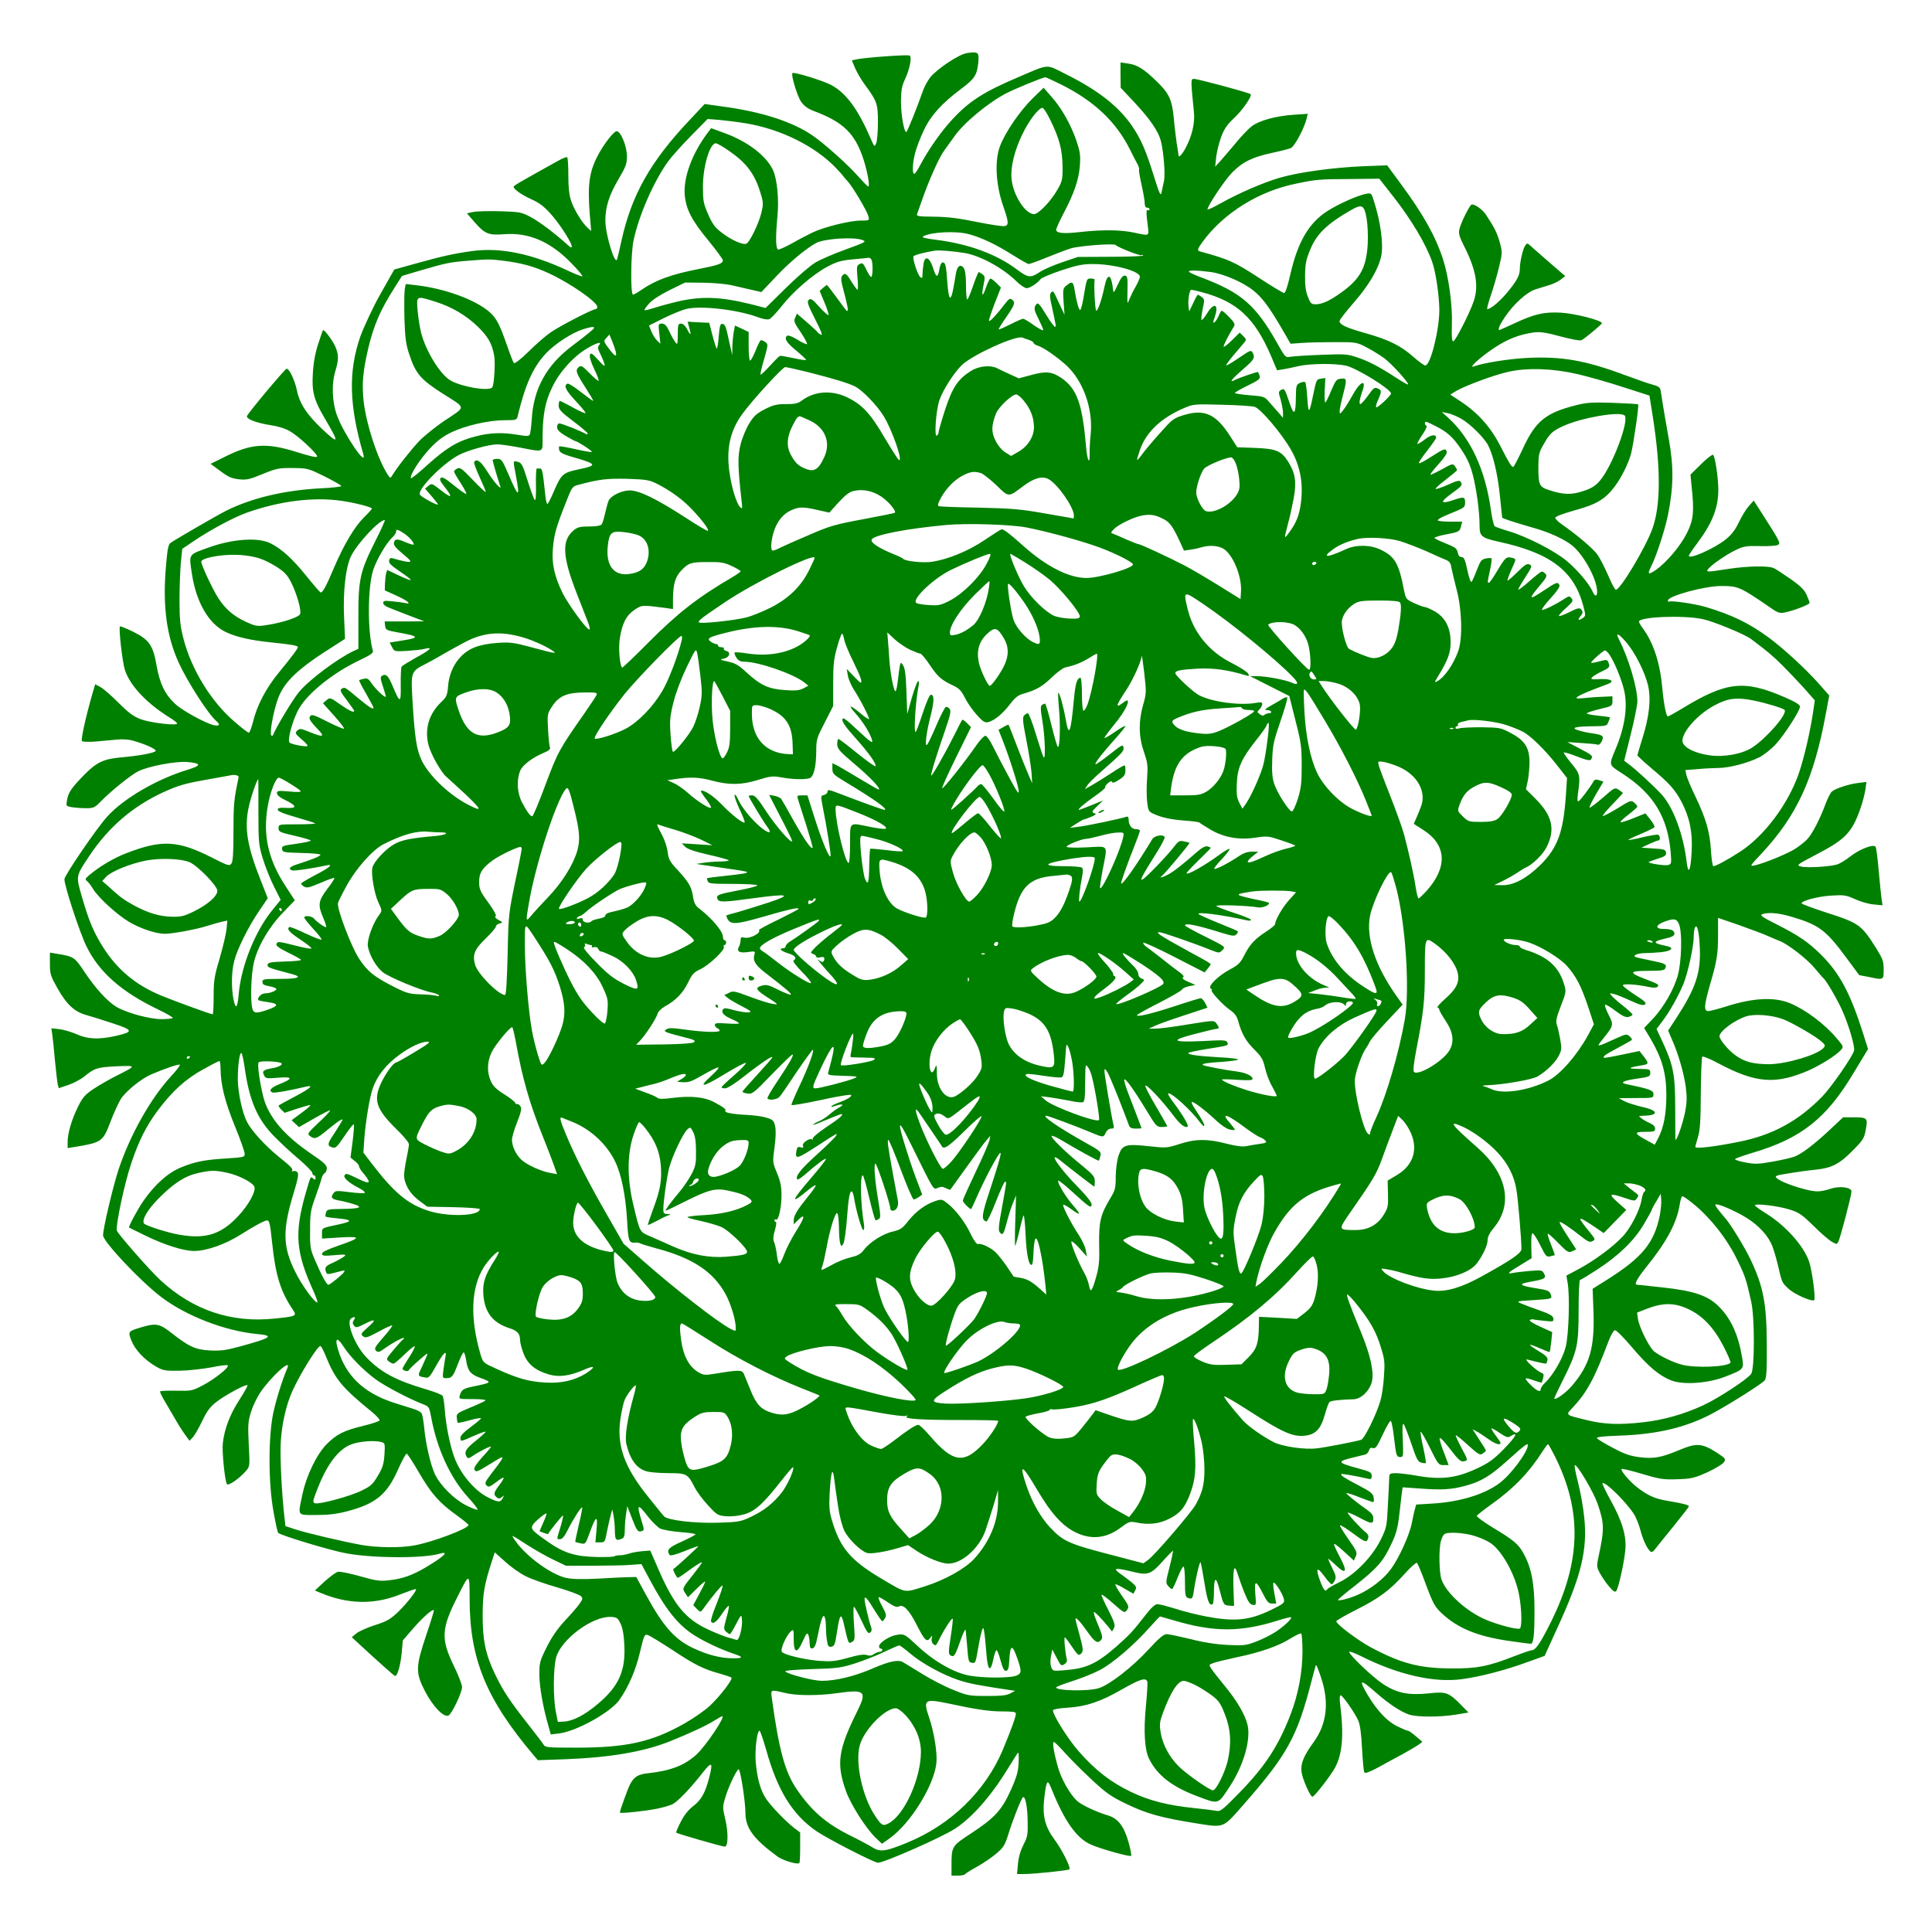 <?xml version="1.0" standalone="no"?>
<!DOCTYPE svg PUBLIC "-//W3C//DTD SVG 20010904//EN"
 "http://www.w3.org/TR/2001/REC-SVG-20010904/DTD/svg10.dtd">
<svg version="1.0" xmlns="http://www.w3.org/2000/svg"
 width="1200pt" height="1200pt" viewBox="0 0 1200 1200"
 preserveAspectRatio="xMidYMid meet">

<g transform="translate(0,1200) scale(0.1,-0.1)"
fill="#008000" stroke="none">
<path d="M6005 11670 c-48 -7 -181 -95 -226 -149 -16 -20 -36 -56 -45 -81 -37
-106 -99 -260 -105 -260 -14 0 -33 108 -33 190 1 70 5 95 26 140 29 63 43 136
28 145 -11 7 -273 -12 -327 -23 l-32 -7 21 -50 c12 -27 38 -72 59 -100 76
-103 82 -119 82 -235 0 -58 -5 -116 -11 -130 -10 -24 -11 -24 -32 25 -80 186
-154 287 -247 337 -51 27 -232 83 -241 74 -10 -11 29 -142 54 -178 19 -27 41
-43 80 -58 184 -69 256 -140 309 -305 26 -84 40 -169 26 -163 -4 2 -32 31 -62
64 -60 69 -210 203 -280 251 -123 85 -309 146 -543 179 l-129 18 -94 -100
c-243 -257 -360 -464 -423 -749 -12 -55 -24 -107 -27 -115 -13 -42 -73 154
-73 240 0 84 23 157 81 256 46 78 53 96 53 144 0 61 -38 155 -64 155 -18 0
-83 -84 -119 -155 -52 -101 -62 -180 -48 -360 l9 -105 -22 20 c-34 30 -85 113
-103 169 -12 34 -17 83 -17 156 0 59 -3 110 -7 113 -3 4 -29 -6 -57 -22 -234
-130 -276 -154 -276 -161 0 -15 49 -50 111 -78 49 -22 78 -44 120 -91 88 -100
173 -254 107 -194 -81 73 -176 145 -230 174 -61 32 -68 33 -193 37 -71 2 -147
0 -168 -5 l-37 -8 46 -53 c65 -75 88 -84 182 -77 156 13 292 -45 426 -185 38
-39 66 -73 63 -76 -2 -3 -43 13 -90 35 -226 106 -419 145 -592 122 -116 -16
-189 -32 -353 -78 l-133 -37 -37 -65 c-20 -36 -45 -79 -54 -96 -35 -60 -101
-201 -120 -255 -75 -216 -70 -428 18 -729 27 -94 -118 119 -162 236 -32 87
-36 198 -10 282 21 71 20 102 -4 154 -20 41 -68 103 -74 96 -2 -2 -16 -42 -31
-89 -18 -56 -29 -117 -32 -181 -7 -114 7 -164 75 -279 91 -155 89 -164 -17
-65 -96 91 -140 158 -157 241 -14 65 -47 134 -64 134 -9 0 -238 -273 -246
-294 -7 -18 58 -43 148 -57 43 -6 91 -21 118 -37 52 -29 170 -139 170 -157 0
-9 -40 0 -123 26 -193 61 -286 55 -456 -31 l-83 -41 61 -45 c49 -37 70 -46
115 -51 48 -5 66 -1 148 33 86 35 100 38 187 37 92 -1 95 -2 197 -52 57 -29
104 -55 104 -60 0 -4 -58 -11 -128 -14 -226 -12 -428 -60 -587 -139 -66 -34
-320 -181 -347 -201 -14 -11 -19 -44 -29 -166 -18 -235 7 -415 81 -577 54
-119 185 -322 234 -363 26 -22 19 -33 -16 -25 -51 11 -199 92 -241 133 -63 59
-94 124 -114 234 -22 129 -46 164 -148 214 -41 20 -77 35 -80 32 -9 -10 15
-223 31 -271 31 -96 135 -206 276 -294 27 -16 48 -33 48 -38 0 -15 -162 4
-224 26 -47 18 -75 38 -140 103 -45 45 -95 89 -113 98 l-32 17 -16 -55 c-42
-146 -74 -290 -66 -298 5 -5 42 -6 83 -3 40 4 100 9 132 12 33 4 78 1 100 -6
77 -21 147 -53 143 -64 -4 -12 -103 -31 -222 -41 -105 -10 -149 -32 -227 -113
-77 -79 -94 -105 -102 -153 -6 -36 -6 -36 31 -43 21 -3 61 -6 88 -6 46 0 54 4
90 41 63 65 186 164 233 188 63 32 234 64 306 58 87 -8 89 -21 5 -47 -193 -58
-401 -179 -503 -292 -65 -71 -266 -366 -266 -389 0 -42 96 -335 138 -419 78
-159 217 -281 444 -390 54 -26 95 -50 91 -53 -3 -4 -35 -7 -71 -7 -72 0 -213
38 -277 75 -55 32 -131 114 -200 218 -62 93 -67 96 -172 113 l-43 7 0 -69 c0
-64 4 -76 45 -149 59 -105 107 -149 182 -170 32 -9 107 -32 166 -52 125 -41
128 -52 17 -77 -105 -24 -177 -21 -246 11 -32 14 -80 28 -107 31 l-48 5 5 -34
c3 -19 11 -92 17 -164 7 -71 15 -140 18 -152 l6 -22 59 20 c33 11 78 35 100
53 64 52 80 57 199 63 127 5 127 5 2 -58 -44 -22 -108 -59 -143 -82 -54 -36
-68 -52 -98 -112 -39 -80 -64 -163 -64 -218 l0 -38 38 6 c173 28 181 34 226
152 20 54 50 119 66 146 31 49 127 127 190 154 84 36 171 65 177 60 3 -4 -20
-35 -52 -69 -129 -139 -257 -367 -329 -583 -36 -111 -96 -366 -96 -408 1 -39
229 -282 360 -382 154 -118 397 -212 597 -231 108 -10 91 -23 -102 -76 -91
-25 -124 -29 -191 -26 -91 5 -130 23 -242 111 -70 55 -94 60 -184 33 -83 -25
-84 -26 -62 -82 22 -57 80 -119 150 -160 46 -27 55 -29 149 -28 55 1 144 11
198 21 54 11 100 17 102 12 9 -13 -82 -85 -154 -123 -67 -35 -73 -36 -165 -34
-53 1 -98 -1 -101 -4 -3 -3 8 -27 24 -54 16 -27 45 -77 65 -111 19 -34 48 -80
64 -102 l29 -40 21 22 c11 12 37 57 58 101 29 61 49 88 88 118 53 42 185 113
193 104 3 -3 -20 -44 -51 -92 -58 -90 -92 -178 -102 -268 -6 -51 12 -229 25
-254 8 -14 78 34 120 83 23 27 23 30 16 164 -6 121 -4 143 14 201 11 36 37 90
57 120 68 100 196 216 169 153 -31 -72 -68 -190 -87 -276 -32 -149 -32 -440 1
-617 12 -69 25 -128 29 -131 18 -17 337 -113 427 -128 168 -30 473 -31 573 -2
66 19 34 -14 -78 -81 -87 -52 -150 -75 -238 -84 -53 -6 -79 -2 -177 26 -64 18
-124 30 -137 27 -13 -4 -50 -31 -83 -61 l-59 -55 36 -15 c166 -70 329 -74 487
-12 51 20 97 36 103 36 15 0 -52 -87 -111 -144 -47 -44 -69 -57 -142 -80 -47
-15 -98 -38 -115 -51 l-29 -24 30 -28 c134 -124 234 -213 239 -213 15 0 34 69
41 143 l7 78 64 74 c60 69 120 122 129 114 2 -2 -19 -71 -47 -153 -67 -201
-68 -235 -8 -351 48 -93 115 -163 145 -151 20 7 85 143 85 177 0 15 -23 75
-52 134 -80 165 -77 229 22 424 78 155 76 155 77 -10 0 -373 102 -622 399
-973 l25 -29 172 6 c282 11 488 47 650 112 122 49 227 98 274 128 24 15 45 27
49 27 22 0 -101 -183 -159 -237 -74 -68 -161 -102 -302 -117 -63 -7 -87 -22
-112 -70 -14 -27 -63 -163 -63 -174 0 -8 161 9 233 24 37 8 80 20 95 28 34 18
111 99 183 191 61 78 69 72 44 -26 -24 -94 -50 -140 -99 -177 -29 -22 -56 -55
-77 -97 -19 -35 -31 -66 -29 -68 8 -7 286 -87 302 -87 21 0 23 88 2 174 -16
68 -16 75 1 131 19 66 71 175 83 175 11 0 42 -201 42 -269 0 -95 49 -162 200
-273 34 -24 123 -51 135 -40 3 3 5 47 5 97 l0 93 -36 27 c-51 39 -141 132
-174 180 -36 52 -57 127 -66 231 -6 77 8 194 24 194 4 0 22 -54 41 -119 70
-252 163 -402 311 -504 66 -46 360 -197 383 -197 38 0 395 157 478 211 104 67
222 200 323 364 31 50 60 97 66 105 7 11 9 -5 7 -55 -2 -57 -11 -89 -47 -170
-56 -126 -101 -176 -246 -271 -124 -81 -124 -81 -124 -206 l0 -58 39 0 c22 0
42 4 45 9 4 5 39 27 79 49 39 22 93 59 119 82 42 36 51 52 73 123 25 81 76
211 88 223 14 15 29 -57 30 -146 2 -86 -1 -100 -26 -148 -18 -35 -30 -75 -34
-118 l-6 -64 43 0 c64 0 274 22 282 29 11 10 -45 122 -95 189 -55 75 -72 142
-62 241 8 78 15 111 24 111 3 0 15 -21 25 -48 80 -198 155 -302 244 -340 61
-27 241 -77 248 -69 3 3 -4 40 -16 83 -27 99 -65 149 -128 168 -72 21 -164 65
-191 89 -45 42 -97 133 -119 208 -27 95 -37 159 -26 159 5 0 36 -31 69 -68 33
-37 107 -111 165 -165 90 -84 121 -106 215 -151 123 -60 218 -87 434 -121 177
-28 164 -33 294 115 271 308 334 422 422 764 14 55 27 102 29 104 3 2 17 -34
32 -80 51 -152 35 -286 -46 -398 -63 -86 -83 -136 -76 -186 6 -44 54 -154 68
-154 12 0 114 132 141 182 46 87 55 207 30 401 -3 27 -2 47 4 47 12 0 87 -107
109 -156 12 -27 19 -80 24 -175 4 -74 10 -141 14 -147 5 -9 30 0 84 29 42 23
111 61 153 83 41 23 86 49 100 59 l24 18 -40 34 c-22 19 -44 35 -50 35 -5 0
-35 12 -67 28 -62 30 -124 96 -183 194 -58 99 -48 102 50 16 82 -72 155 -120
208 -138 50 -16 191 -16 290 0 l78 13 -43 44 c-79 81 -95 87 -204 75 -127 -13
-199 2 -285 59 -66 44 -209 180 -209 199 0 5 35 -7 78 -29 226 -113 449 -164
620 -141 110 14 277 57 411 107 l105 38 82 180 c146 318 185 479 164 680 -6
63 -24 161 -39 219 -15 58 -24 106 -19 106 17 0 116 -168 141 -240 42 -123 43
-157 6 -328 -13 -60 -12 -65 9 -105 13 -23 38 -60 57 -82 29 -33 37 -37 45
-25 14 22 48 174 55 251 9 87 -19 181 -92 312 -30 54 -52 101 -50 104 15 14
141 -109 194 -189 14 -20 33 -68 43 -106 17 -66 51 -132 69 -132 5 0 15 9 22
19 8 10 58 73 112 139 53 66 97 122 97 125 0 9 -34 18 -122 33 -90 14 -133 34
-206 91 -45 37 -98 100 -90 109 3 3 61 -11 128 -31 111 -33 132 -36 219 -33
87 3 105 7 185 43 49 23 95 50 103 62 14 21 12 24 -45 61 -90 58 -125 60 -230
16 -115 -48 -160 -56 -248 -45 -57 7 -93 19 -164 57 -50 26 -95 53 -100 60 -8
8 29 13 142 17 234 8 415 52 575 138 103 55 307 184 324 205 11 14 14 61 13
223 -1 254 -21 358 -100 526 -33 70 -123 219 -156 256 -45 52 -68 83 -63 87 8
8 82 -21 162 -64 84 -46 149 -107 183 -175 10 -19 28 -76 40 -125 29 -124 27
-119 67 -157 34 -34 144 -83 161 -73 11 7 -13 190 -32 242 -34 98 -149 225
-270 299 -36 22 -65 44 -66 48 0 14 141 -3 213 -25 61 -19 77 -30 151 -102 45
-45 96 -89 114 -99 30 -17 31 -17 40 0 13 23 82 289 82 312 0 27 -74 36 -131
17 -24 -9 -60 -16 -79 -16 -72 0 -260 66 -260 91 0 5 15 10 33 13 106 18 159
25 217 31 97 10 147 36 227 118 66 66 72 77 82 131 13 72 10 76 -78 76 l-63 0
-81 -76 c-95 -89 -170 -147 -218 -167 -19 -8 -81 -22 -137 -32 -90 -16 -111
-17 -173 -5 -38 7 -66 17 -62 21 5 5 54 22 110 39 301 89 458 213 627 497 l89
147 -32 101 c-79 248 -146 372 -260 485 -78 78 -140 120 -281 191 -83 42 -100
54 -85 60 38 14 102 9 185 -16 168 -50 211 -82 336 -251 l82 -111 58 -11 c95
-20 94 -20 94 46 0 51 -5 65 -47 133 -92 145 -105 155 -307 220 -86 28 -156
54 -156 58 0 16 101 43 182 48 81 5 93 4 150 -22 35 -16 87 -31 117 -33 l54
-5 -6 39 c-3 22 -11 100 -18 176 -6 75 -15 142 -19 148 -12 20 -101 -15 -159
-61 -28 -22 -64 -44 -82 -49 -48 -14 -191 -22 -224 -12 -28 8 -24 11 94 73
187 97 226 139 280 297 12 35 24 84 28 110 l6 45 -49 -6 c-60 -7 -143 -34
-166 -54 -9 -8 -26 -42 -39 -76 -32 -89 -83 -188 -113 -219 -14 -15 -45 -40
-69 -56 -44 -31 -195 -93 -257 -107 -34 -7 -33 -6 44 76 217 234 322 461 396
862 l22 117 -67 76 c-85 95 -223 221 -312 286 -120 88 -228 140 -389 188 -69
20 -212 41 -226 33 -5 -2 -8 1 -8 7 0 28 228 90 329 90 109 0 117 -4 314 -139
38 -27 53 -31 80 -26 57 11 157 50 157 60 0 5 -9 28 -19 51 -14 31 -39 55 -97
96 -44 30 -90 61 -104 68 -32 17 -160 15 -287 -4 -134 -21 -139 -21 -122 1 23
27 111 88 169 116 50 24 65 27 150 25 53 -2 103 2 113 7 18 12 17 15 -113 218
l-37 58 -31 -35 c-17 -19 -45 -65 -62 -101 -23 -48 -45 -77 -83 -107 -72 -57
-227 -125 -227 -100 0 5 23 39 50 75 94 125 132 219 133 331 0 79 -20 213 -33
221 -5 3 -39 -23 -75 -59 l-65 -64 7 -73 c17 -157 12 -208 -29 -290 -41 -82
-127 -183 -194 -230 -46 -31 -53 -27 -30 19 34 66 86 226 106 322 35 175 37
299 5 475 -15 83 -31 179 -37 215 -5 36 -12 75 -14 87 -3 17 -15 25 -47 33
-23 6 -101 33 -174 60 -243 91 -391 117 -602 107 -112 -5 -279 -31 -336 -53
-39 -14 38 56 123 113 85 57 158 85 248 98 41 5 75 0 168 -25 67 -18 122 -28
130 -23 26 15 125 98 126 105 1 18 -169 61 -256 66 -106 5 -163 -8 -293 -69
-46 -21 -85 -39 -87 -39 -13 0 1 33 33 80 55 82 138 157 192 173 25 8 65 20
87 27 23 7 54 22 69 34 l27 21 -104 90 c-57 49 -109 96 -117 103 -13 12 -17
12 -27 -3 -15 -20 -34 -103 -34 -146 0 -40 -19 -75 -81 -149 -45 -54 -100
-100 -121 -100 -4 0 6 38 22 85 16 47 39 126 51 176 21 88 21 92 5 152 -17 61
-34 94 -84 170 -23 35 -67 67 -90 67 -12 0 -70 -117 -78 -157 -5 -24 2 -47 30
-102 74 -146 92 -247 60 -341 -24 -73 -115 -250 -127 -250 -9 0 -11 29 -9 102
5 121 -20 299 -55 408 -47 144 -124 281 -263 469 l-84 114 -155 -6 c-183 -8
-396 -37 -515 -72 -99 -29 -254 -96 -366 -159 -44 -25 -80 -41 -80 -37 0 22
108 183 153 229 65 66 126 96 247 122 52 11 105 25 118 30 23 10 84 124 98
184 l7 29 -89 -6 c-112 -8 -213 -36 -260 -72 -19 -15 -66 -63 -102 -108 -37
-44 -80 -94 -95 -111 l-29 -31 6 57 c3 32 17 87 30 124 20 54 36 78 84 123 50
47 112 136 100 146 -12 10 -328 95 -353 95 -19 0 -19 -9 1 -206 7 -70 -12
-149 -53 -226 -24 -43 -43 -61 -43 -40 0 4 -5 36 -11 72 -5 36 -14 106 -18
156 -11 114 -29 154 -106 228 -79 77 -120 103 -177 111 l-48 7 0 -78 1 -79 89
-95 c95 -102 146 -177 161 -237 17 -69 28 -207 19 -248 -5 -22 -12 -53 -15
-70 -6 -26 -13 -10 -49 105 -49 157 -79 226 -134 307 -84 123 -212 223 -415
324 -122 61 -97 63 -284 -17 -222 -94 -311 -151 -418 -266 -69 -74 -150 -190
-200 -285 -15 -29 -31 -53 -36 -53 -14 0 -11 69 6 132 8 31 32 94 54 140 43
91 111 166 230 255 83 62 99 85 107 159 7 70 2 75 -71 64z m588 -196 c205
-103 340 -231 426 -404 18 -36 39 -77 47 -91 7 -14 11 -28 9 -31 -3 -2 4 -45
15 -94 11 -49 20 -101 20 -116 0 -18 5 -28 15 -28 8 0 15 -5 15 -11 0 -5 -4
-7 -10 -4 -11 7 -12 -14 -1 -97 8 -66 13 -64 -84 -43 -84 18 -199 19 -334 4
-104 -12 -151 -8 -151 14 0 7 20 52 45 100 67 127 95 209 102 296 5 65 2 87
-21 156 -34 100 -92 204 -156 275 l-48 55 -67 -65 c-81 -79 -172 -213 -204
-298 -34 -90 -26 -237 18 -366 36 -104 38 -123 13 -130 -10 -4 -88 8 -173 25
-115 24 -183 32 -267 33 -96 1 -111 3 -106 16 3 8 17 47 30 85 43 124 107 267
138 309 17 23 44 61 61 85 57 84 213 214 326 272 59 30 224 98 242 99 4 0 49
-21 100 -46z m-71 -216 c60 -122 77 -190 78 -302 0 -70 -3 -84 -32 -134 -40
-71 -118 -152 -145 -152 -55 0 -131 119 -140 219 -7 75 18 176 68 279 40 83
100 162 124 162 7 0 28 -33 47 -72z m-1889 -24 c217 -36 430 -142 560 -278 26
-28 47 -51 47 -53 0 -1 11 -14 24 -28 32 -34 121 -185 130 -218 6 -27 6 -27
-48 -27 -66 0 -229 -40 -299 -74 -29 -14 -85 -43 -125 -66 -40 -22 -79 -40
-87 -40 -17 0 -19 69 -6 209 10 104 -2 226 -27 283 -41 90 -160 181 -306 233
l-79 29 -21 -28 c-97 -129 -152 -277 -143 -387 8 -89 43 -158 151 -288 47 -58
86 -111 86 -118 0 -20 -29 -30 -146 -53 -174 -34 -269 -68 -361 -131 -23 -16
-46 -29 -51 -29 -17 0 -14 256 3 336 33 156 124 364 213 489 20 28 83 99 141
158 l106 108 75 -6 c41 -4 115 -13 163 -21z m-105 -171 c106 -73 157 -140 192
-250 21 -65 22 -77 11 -126 -15 -70 -74 -192 -96 -201 -23 -8 -95 24 -155 71
-40 31 -56 53 -82 113 -29 67 -32 85 -32 170 0 127 43 270 80 270 8 0 45 -21
82 -47z m4123 -280 c115 -146 206 -300 244 -408 23 -64 44 -210 45 -300 0
-124 -55 -345 -87 -345 -8 0 -42 25 -76 55 -77 68 -151 105 -297 146 -121 34
-160 53 -160 75 0 7 40 59 90 116 92 106 151 205 169 287 15 71 -3 212 -46
344 -15 48 -16 49 -49 43 -53 -11 -165 -60 -238 -106 -115 -73 -185 -191 -231
-392 -16 -72 -31 -118 -39 -118 -7 0 -80 44 -162 98 -148 96 -184 112 -356
159 -24 6 -23 13 10 59 131 180 350 317 585 364 127 26 140 27 338 28 l176 2
84 -107z m-163 -138 c7 -43 10 -107 7 -164 -9 -144 -47 -214 -163 -297 -72
-52 -119 -74 -161 -74 -26 0 -32 6 -48 48 -13 33 -18 71 -17 132 1 71 6 97 33
162 40 96 104 158 254 244 67 38 80 31 95 -51z m-2472 -99 c77 -20 170 -64
271 -128 51 -32 97 -58 102 -58 6 0 57 18 113 41 57 23 123 48 148 56 50 16
272 33 280 21 10 -13 151 -69 160 -63 6 3 10 3 10 -2 0 -4 -91 -8 -203 -8
l-202 -1 -98 -33 c-55 -19 -114 -45 -133 -57 -62 -42 -77 -41 -146 11 -129 97
-301 160 -507 186 -66 8 -89 15 -77 21 49 27 203 35 282 14z m-659 -37 c26
-10 20 -13 -103 -58 -73 -26 -158 -63 -190 -82 -32 -19 -114 -90 -183 -158
l-126 -124 -85 22 c-197 49 -315 53 -470 16 -58 -14 -125 -33 -149 -41 -24 -8
-46 -13 -48 -10 -2 2 10 20 28 40 20 23 68 54 128 84 l96 47 115 -1 c66 -1
143 -8 180 -17 36 -8 91 -21 122 -28 l57 -13 91 96 c83 89 187 175 250 209 51
27 234 39 287 18z m632 -80 c99 -16 240 -93 326 -178 22 -22 50 -40 61 -41 21
0 68 31 89 58 6 7 63 31 128 53 97 32 131 39 195 39 131 0 292 -44 292 -79 0
-9 -12 -36 -26 -61 -15 -25 -32 -61 -40 -80 -12 -33 -13 -30 -11 55 2 78 0 90
-15 93 -13 2 -25 -12 -45 -55 -25 -55 -27 -56 -30 -28 -11 94 -34 102 -52 18
-18 -84 -41 -153 -52 -153 -7 0 -16 159 -10 193 0 4 -10 7 -23 7 -27 0 -26 1
-47 -123 -6 -37 -15 -69 -19 -72 -8 -5 -23 48 -35 122 -8 53 -16 58 -48 32
-25 -19 -26 -23 -21 -102 l6 -82 -33 70 c-40 86 -37 81 -51 67 -9 -9 -8 -30 6
-89 26 -121 27 -123 18 -123 -4 0 -27 31 -51 70 -50 82 -56 87 -71 60 -8 -16
-5 -31 20 -80 16 -32 30 -64 30 -70 0 -6 -25 7 -57 29 -31 23 -62 41 -68 41
-7 0 -43 -16 -80 -35 -38 -19 -70 -33 -72 -31 -2 2 19 36 47 76 54 79 58 91
36 109 -12 10 -20 5 -43 -25 -51 -67 -97 -116 -100 -107 -2 5 14 53 35 108
l39 99 -28 28 c-15 15 -32 28 -37 28 -5 0 -17 -25 -28 -56 -22 -65 -30 -56
-15 17 10 45 9 53 -6 65 -10 7 -21 14 -24 14 -3 0 -19 -38 -35 -85 -16 -47
-32 -85 -36 -85 -5 0 -8 40 -8 88 0 58 -5 94 -14 107 -21 29 -43 12 -50 -42
-4 -26 -12 -72 -18 -101 -15 -69 -26 -50 -34 55 -7 103 -12 123 -28 123 -9 0
-17 -16 -21 -40 -10 -58 -20 -57 -39 4 -22 69 -51 82 -60 27 -3 -20 -6 -49 -6
-65 0 -23 -3 -26 -14 -17 -16 13 -50 116 -42 129 4 8 74 26 131 35 27 4 107
-2 184 -14z m-575 -45 c9 -24 7 -104 -3 -104 -5 0 -18 20 -30 45 -19 41 -24
44 -42 35 -18 -10 -19 -17 -13 -86 4 -40 4 -74 0 -74 -3 0 -20 23 -37 50 -33
54 -40 58 -59 36 -9 -12 -6 -35 15 -111 14 -54 24 -100 21 -103 -7 -6 -1 -14
-70 81 -31 42 -58 77 -60 77 -2 0 -12 -8 -24 -18 l-21 -19 30 -72 c17 -40 28
-75 25 -78 -3 -3 -29 20 -57 51 -44 49 -54 55 -66 43 -12 -11 -6 -29 40 -120
38 -74 49 -103 36 -96 -10 5 -20 13 -23 18 -3 5 -33 32 -66 61 l-60 52 -11
-25 c-10 -22 -6 -32 36 -93 25 -38 42 -70 37 -72 -5 -1 -32 11 -60 29 -28 17
-55 28 -61 24 -24 -14 -7 -43 55 -93 36 -30 64 -56 61 -58 -2 -2 -36 2 -76 11
-40 8 -76 15 -81 15 -9 0 -13 -3 -79 -74 -24 -26 -45 -45 -47 -43 -3 2 7 46
22 96 25 89 26 93 8 106 -11 8 -23 13 -28 12 -5 -2 -20 -31 -33 -65 -14 -34
-29 -62 -34 -62 -5 0 -9 40 -9 89 l0 89 -42 20 -43 20 -7 -37 c-4 -20 -8 -61
-9 -91 l-1 -55 -15 65 c-24 113 -28 125 -45 128 -14 3 -18 -10 -24 -78 -3 -44
-9 -78 -13 -75 -3 4 -15 41 -26 83 l-20 77 -67 3 -67 4 9 -34 c15 -51 11 -57
-11 -15 -12 24 -27 37 -39 37 -18 0 -20 -7 -20 -67 -1 -63 -2 -67 -16 -48 -8
11 -25 41 -37 67 -17 36 -27 47 -45 48 -23 0 -24 -2 -17 -62 l7 -63 -21 20
c-11 11 -27 36 -35 56 l-15 37 92 46 c51 25 114 51 140 57 90 22 316 -4 444
-51 31 -12 60 -17 72 -12 10 4 44 40 75 79 72 92 193 197 284 246 58 31 85 39
158 46 49 4 94 9 100 10 7 0 15 -6 18 -15z m-2284 -4 c111 -14 188 -35 280
-78 129 -59 300 -178 300 -208 0 -8 -5 -14 -10 -14 -20 0 -231 -109 -282 -146
-29 -20 -90 -73 -135 -118 -50 -49 -86 -76 -91 -71 -5 6 -23 52 -41 104 -47
136 -68 177 -113 215 -88 75 -273 143 -449 164 l-69 8 -6 -33 c-3 -18 -4 -99
-2 -180 4 -123 9 -161 30 -224 40 -121 70 -156 213 -247 143 -91 143 -74 0
-169 -49 -34 -116 -87 -148 -119 -50 -52 -142 -168 -172 -219 -10 -16 -12 -16
-26 6 -63 96 -133 310 -150 453 -12 110 -6 185 28 331 35 147 75 239 166 382
l44 69 114 34 c158 46 181 51 289 60 141 11 139 11 230 0z m4393 -70 c81 -12
202 -65 265 -117 53 -43 97 -103 173 -233 l55 -95 70 5 c38 3 130 5 204 5 133
0 136 0 199 -33 35 -18 84 -49 110 -68 46 -34 154 -154 147 -162 -3 -2 -35 16
-73 41 -105 68 -172 104 -243 127 -60 21 -77 22 -225 16 -88 -3 -174 -9 -191
-12 -30 -6 -32 -3 -84 90 -132 233 -222 310 -469 403 -36 13 -70 29 -75 34
-13 12 49 11 137 -1z m-61 -124 c221 -58 331 -160 433 -398 l37 -88 37 6 c20
3 63 12 96 20 71 16 224 18 294 3 66 -14 281 -147 281 -173 0 -12 -78 -86 -91
-86 -5 0 -2 17 7 38 27 61 27 68 2 79 -20 9 -26 5 -61 -44 -21 -29 -42 -53
-48 -53 -9 0 -4 33 12 78 30 80 -12 66 -59 -21 -22 -39 -49 -83 -61 -97 -19
-23 -20 -23 -20 -5 -1 11 8 54 19 95 27 105 27 112 -11 108 -28 -3 -33 -10
-61 -75 -16 -40 -33 -73 -37 -73 -3 0 -5 34 -3 76 l4 76 -27 -4 c-27 -3 -29
-7 -47 -93 -26 -128 -31 -132 -38 -28 -3 50 -9 95 -13 99 -4 4 -18 2 -32 -4
-23 -11 -25 -17 -26 -84 -1 -118 -11 -126 -43 -30 -25 75 -29 81 -47 71 -15
-7 -18 -16 -13 -32 13 -42 24 -92 23 -117 l0 -25 -27 31 c-15 17 -41 47 -58
66 -30 35 -33 36 -122 43 -51 4 -92 11 -92 14 0 4 36 25 80 46 69 34 79 42 74
60 -4 11 -8 22 -10 24 -3 4 -119 -36 -146 -50 -38 -20 -15 9 51 66 72 62 78
73 61 105 -9 17 -15 15 -82 -31 -39 -27 -76 -49 -81 -49 -5 0 15 28 44 63 29
34 60 70 68 80 13 16 13 20 -7 40 l-22 21 -50 -49 c-27 -27 -50 -44 -50 -37 0
10 33 74 64 124 9 14 3 25 -29 58 -21 22 -42 40 -46 40 -4 0 -12 -13 -19 -30
-7 -16 -18 -35 -26 -41 -11 -9 -11 -3 1 32 28 80 -4 95 -48 22 -15 -25 -31
-43 -34 -40 -3 4 0 34 7 67 12 56 12 62 -6 75 -10 8 -21 14 -24 14 -3 0 -16
-23 -29 -52 l-25 -52 -4 34 c-4 43 6 101 18 101 5 0 33 -6 62 -14z m-4755 -61
c100 -31 191 -86 262 -155 62 -61 87 -104 100 -177 9 -45 0 -187 -12 -200 -25
-24 -190 4 -259 44 -64 37 -153 182 -182 295 -8 31 -18 93 -22 137 -8 96 -10
95 113 56z m983 -161 c0 -7 -38 -38 -137 -113 -158 -119 -239 -265 -250 -453
-3 -47 -9 -92 -13 -98 -6 -10 -22 -10 -72 -1 -94 16 -175 14 -262 -9 -111 -28
-180 -69 -298 -175 -57 -52 -104 -90 -106 -85 -7 20 56 117 117 183 47 50 83
77 135 102 88 42 232 75 331 75 73 0 75 1 81 28 47 195 96 304 177 389 56 59
161 127 229 148 48 15 68 18 68 9z m134 -146 c9 -40 -4 -34 -43 18 -33 44 -33
45 -15 65 l19 21 16 -38 c9 -22 19 -51 23 -66z m2569 70 c15 -5 27 -14 27 -18
0 -5 10 -12 23 -16 37 -11 119 -68 180 -123 104 -96 165 -265 152 -421 -5 -47
-8 -104 -7 -127 2 -76 -15 -45 -22 40 -23 267 -56 362 -153 429 -59 40 -96 44
-187 19 l-78 -21 -57 26 c-31 14 -67 31 -80 38 -43 20 -114 12 -162 -19 -80
-51 -114 -103 -159 -240 -22 -68 -40 -131 -40 -139 0 -8 -5 -18 -11 -22 -18
-11 -5 160 16 221 22 64 95 177 142 220 70 64 332 183 373 168 8 -3 27 -10 43
-15z m-2672 -32 c-10 -11 -8 -23 7 -53 11 -21 22 -49 26 -63 6 -20 -2 -16 -38
24 -38 42 -46 47 -52 32 -4 -11 6 -44 26 -87 19 -38 31 -71 28 -74 -3 -3 -28
18 -56 47 -43 44 -53 50 -66 39 -24 -20 -20 -34 39 -126 30 -47 53 -85 49 -85
-3 0 -37 25 -76 55 -39 31 -76 54 -82 52 -28 -9 -13 -41 49 -107 37 -39 65
-74 62 -76 -3 -3 -39 13 -79 35 -41 23 -78 41 -81 41 -4 0 -7 -13 -7 -29 0
-24 13 -39 90 -97 50 -37 90 -72 90 -76 0 -5 -3 -7 -7 -5 -38 21 -153 67 -169
67 -8 0 -14 -10 -14 -23 0 -16 14 -31 54 -55 30 -17 57 -32 60 -32 12 0 107
-62 102 -67 -2 -3 -48 5 -101 17 -53 12 -99 20 -102 17 -2 -3 -2 -14 1 -25 5
-14 28 -25 84 -41 151 -43 155 -52 37 -76 -99 -21 -108 -29 -155 -137 -18 -43
-36 -78 -40 -78 -5 0 -11 28 -14 63 -15 142 -18 157 -32 157 -8 0 -17 0 -20 0
-4 0 -6 -46 -5 -103 1 -66 -1 -98 -8 -92 -5 6 -25 59 -44 120 -30 97 -37 110
-60 116 -32 9 -31 12 -12 -88 26 -138 16 -136 -45 7 -40 93 -45 100 -72 100
-15 0 -28 -4 -28 -9 0 -8 33 -120 47 -160 12 -33 -42 28 -82 93 -38 61 -65 80
-80 56 -3 -5 13 -48 35 -96 22 -48 39 -88 37 -90 -2 -3 -39 32 -81 76 -67 70
-79 79 -96 70 -11 -6 -20 -14 -20 -19 0 -4 18 -36 41 -71 22 -34 38 -65 35
-68 -3 -2 -37 21 -76 53 -53 43 -74 55 -82 47 -9 -9 -4 -21 18 -49 61 -77 53
-84 -24 -23 -49 38 -51 39 -71 22 l-21 -17 39 -45 c22 -25 40 -49 41 -53 0
-10 -96 42 -111 59 -23 28 134 190 239 247 54 29 189 67 241 67 20 0 83 -9
141 -20 152 -29 140 -34 140 63 1 142 16 222 60 312 46 97 136 195 220 243 60
35 91 42 71 18z m1292 -166 c165 -42 255 -69 297 -90 46 -23 135 -115 177
-182 54 -86 126 -294 95 -274 -5 3 -45 66 -88 138 -88 151 -139 205 -232 250
-96 46 -202 39 -279 -18 -26 -20 -44 -24 -101 -24 -58 0 -79 -5 -132 -32 -52
-27 -69 -43 -97 -89 -19 -31 -43 -89 -53 -129 -19 -75 -18 -135 6 -350 6 -49
5 -53 -9 -40 -23 23 -54 125 -67 222 -19 142 5 251 78 353 58 82 253 295 269
295 8 0 70 -14 136 -30z m4787 -14 c63 -15 189 -50 280 -80 l165 -53 22 -139
c49 -316 48 -542 -3 -686 -43 -120 -202 -385 -228 -381 -6 1 -27 41 -48 90
-21 48 -50 106 -66 128 -26 37 -127 123 -221 188 -23 16 -41 34 -41 41 0 8 46
25 120 46 136 37 190 69 250 149 41 55 83 139 100 200 15 55 51 303 45 309 -3
3 -74 7 -158 10 -131 4 -164 2 -232 -16 -185 -47 -248 -99 -325 -266 -30 -64
-57 -116 -61 -116 -11 0 -24 20 -80 130 -61 118 -138 205 -247 277 l-64 42 34
21 c55 33 237 101 328 121 117 26 275 21 430 -15z m-3441 -165 c42 -52 61
-100 63 -159 3 -61 -38 -126 -100 -160 l-42 -24 -35 22 c-22 13 -46 42 -61 72
-28 54 -27 95 3 171 17 40 98 117 125 117 9 0 30 -18 47 -39z m1434 -38 c37
-11 169 -167 225 -266 57 -99 77 -204 63 -324 -10 -83 -29 -130 -75 -192 -31
-42 -31 -40 -7 52 11 39 27 112 36 160 19 104 11 158 -35 231 -42 66 -75 79
-205 84 l-110 4 -45 70 c-87 136 -159 169 -287 130 -65 -20 -72 -26 -150 -114
-46 -51 -95 -110 -110 -131 -14 -20 -28 -35 -30 -34 -2 2 7 33 19 67 39 109
134 197 276 257 55 23 65 24 232 19 96 -2 188 -8 203 -13z m1283 -74 c55 -31
142 -117 167 -165 31 -61 57 -168 72 -303 8 -77 15 -142 15 -145 0 -6 65 -27
196 -65 104 -29 198 -74 245 -114 72 -64 149 -209 149 -282 0 -33 -14 -32 -29
3 -23 49 -93 132 -160 188 -75 63 -247 151 -361 185 -41 12 -80 26 -86 30 -6
5 -16 48 -23 96 -35 255 -126 452 -269 581 l-37 33 35 -7 c19 -3 58 -19 86
-35z m1013 22 c36 -23 -75 -319 -153 -408 -28 -32 -52 -47 -102 -63 -74 -25
-124 -23 -213 6 -61 20 -66 32 -66 149 1 71 4 86 33 136 39 68 53 81 122 113
112 51 340 91 379 67z m-5059 -33 c94 -44 131 -134 91 -224 -38 -84 -65 -100
-128 -71 -38 16 -58 38 -84 88 -25 50 -21 105 12 172 30 59 38 67 57 58 9 -4
33 -14 52 -23z m3884 -33 c77 -39 111 -70 163 -148 36 -53 55 -96 71 -157 23
-89 42 -229 42 -317 0 -64 12 -74 120 -98 322 -70 468 -182 525 -402 14 -54
14 -59 -2 -70 -25 -19 -38 -16 -20 5 20 22 21 34 6 49 -9 9 -27 4 -71 -19 -33
-16 -62 -27 -65 -24 -3 3 16 25 43 49 43 39 47 46 35 61 -13 15 -16 15 -45 -4
-52 -34 -127 -71 -138 -68 -5 2 18 34 52 71 39 42 60 73 56 82 -8 23 -20 19
-93 -30 -100 -67 -104 -61 -25 33 37 43 42 55 32 67 -7 8 -17 15 -23 15 -6 0
-41 -27 -79 -61 -37 -33 -68 -56 -68 -51 0 5 20 40 45 78 41 65 43 70 25 78
-16 7 -30 -2 -76 -48 -31 -31 -59 -55 -61 -52 -2 2 9 33 25 69 30 65 30 65 8
71 -39 11 -45 6 -93 -74 -26 -44 -51 -80 -55 -80 -10 0 -10 3 7 80 7 35 12 67
9 71 -2 4 -18 4 -35 0 -27 -5 -34 -14 -56 -71 -13 -36 -28 -69 -33 -74 -5 -5
-16 26 -26 73 -14 66 -21 81 -36 81 -12 0 -20 9 -24 29 -5 25 -16 32 -75 56
-38 15 -69 30 -69 34 0 4 31 14 69 21 84 16 88 18 96 53 l7 27 -76 0 c-42 0
-76 4 -76 8 0 5 17 16 38 25 20 9 58 25 85 36 41 18 47 23 47 50 0 36 -8 37
-73 15 -80 -27 -85 -13 -13 39 69 50 71 54 58 75 -7 10 -24 6 -77 -18 -37 -17
-73 -29 -78 -27 -5 1 22 27 62 57 39 30 71 57 71 60 0 4 -6 14 -13 24 -13 18
-17 17 -81 -19 -37 -20 -69 -35 -71 -33 -3 3 20 32 51 66 35 39 54 68 50 77
-8 22 -15 20 -95 -31 -39 -26 -74 -44 -78 -41 -3 3 20 38 51 77 31 40 56 76
56 81 0 24 -34 19 -71 -11 -22 -17 -43 -30 -45 -27 -3 3 11 28 30 56 20 28 31
53 26 56 -12 7 -13 25 -2 25 4 0 29 -11 56 -25z m-1239 -232 c9 -21 19 -66 22
-100 5 -51 2 -67 -15 -95 -40 -65 -141 -119 -191 -103 -23 7 -61 80 -61 116 0
37 27 120 48 147 15 20 134 70 169 71 7 1 20 -16 28 -36z m-1579 -63 c14 -6
57 -40 94 -75 76 -75 73 -74 162 -7 68 52 119 67 159 47 57 -30 159 -175 159
-227 0 -10 -1 -18 -2 -18 -2 0 -82 14 -178 31 -152 27 -206 31 -410 36 -129 2
-241 6 -248 9 -10 3 -7 16 13 53 33 60 87 114 140 140 45 23 72 25 111 11z
m-2015 -65 c86 -44 160 -98 219 -161 64 -68 105 -123 97 -131 -3 -3 -66 34
-139 82 -186 120 -290 170 -350 169 -50 -2 -111 -32 -127 -62 -5 -10 -14 -44
-22 -77 -7 -33 -17 -66 -22 -72 -6 -8 -35 -13 -77 -13 -59 0 -73 -4 -98 -25
-74 -62 -69 -161 18 -385 29 -74 61 -156 71 -182 11 -27 15 -48 9 -48 -17 0
-129 154 -165 225 -51 104 -69 184 -61 276 7 89 20 134 78 281 41 105 42 107
82 117 126 34 175 40 302 37 119 -4 136 -7 185 -31z m1395 -81 c44 -30 93 -89
82 -99 -1 -2 -90 -20 -197 -40 -173 -32 -208 -42 -334 -97 -78 -33 -159 -69
-179 -79 -21 -11 -42 -19 -48 -19 -15 0 -12 57 5 114 20 67 59 115 112 138 48
21 74 21 176 -3 l58 -13 57 63 c40 44 67 65 92 71 59 14 120 2 176 -36z
m-3353 -25 c83 -12 187 -39 187 -48 0 -3 -22 -28 -49 -54 -60 -60 -125 -170
-186 -312 -48 -114 -70 -155 -83 -155 -4 0 -45 48 -92 106 -83 103 -150 164
-219 199 -76 39 -236 28 -383 -25 -131 -47 -125 -38 -106 -164 26 -174 103
-309 207 -360 64 -32 158 -53 285 -66 126 -13 166 -20 166 -29 0 -10 -35 -57
-117 -157 -80 -97 -137 -205 -161 -306 -10 -37 -21 -68 -26 -69 -5 -1 -45 30
-90 69 -145 124 -268 325 -317 517 -19 74 -24 116 -24 235 0 80 4 185 8 233
l9 88 74 50 c101 68 244 145 325 174 204 73 418 100 592 74z m5104 -113 c37
-18 58 -47 98 -133 l29 -63 40 6 c23 3 54 10 70 15 43 13 94 11 129 -6 61 -30
122 -173 115 -271 l-3 -45 -135 84 c-74 46 -171 103 -215 126 -99 51 -271 131
-283 131 -5 0 -38 13 -73 28 -35 16 -72 32 -83 36 -18 6 -18 7 0 27 28 31 131
80 183 88 50 8 80 2 128 -23z m-4897 -139 c-94 -187 -105 -237 -104 -474 l0
-193 -31 -14 c-102 -49 -273 -177 -337 -253 -38 -45 -145 -223 -162 -268 -2
-5 -7 -7 -11 -3 -12 12 13 150 41 227 40 109 125 189 358 335 l59 38 -6 137
c-7 157 10 308 43 376 38 78 174 225 210 225 4 0 -23 -60 -60 -133z m4045 87
c108 -21 288 -68 416 -111 104 -34 240 -100 246 -118 7 -22 -209 -85 -289 -85
-111 0 -254 74 -403 209 -72 65 -115 97 -125 93 -8 -3 -57 -34 -107 -68 -98
-66 -222 -117 -321 -133 -55 -9 -170 3 -182 18 -3 4 -25 15 -50 25 -102 41
-157 77 -145 96 17 28 220 67 460 89 129 12 397 4 500 -15z m-3869 -35 c32
-20 64 -55 64 -71 0 -4 -21 2 -46 12 -57 25 -70 25 -77 0 -4 -15 9 -32 55 -70
50 -42 56 -50 36 -50 -12 0 -44 7 -70 14 -44 14 -46 13 -51 -5 -4 -16 11 -31
76 -75 85 -58 77 -62 -27 -13 l-61 29 -7 -22 c-3 -13 -6 -42 -7 -64 l-1 -41
69 -31 c71 -32 102 -57 59 -48 -12 3 -49 8 -80 11 -49 5 -58 4 -58 -10 0 -8
12 -20 28 -26 15 -6 72 -29 127 -50 l100 -38 -123 -1 -123 0 3 -27 c3 -25 8
-28 73 -40 142 -25 146 -34 30 -52 l-75 -12 15 -28 c14 -28 15 -28 92 -24 43
3 93 8 111 13 55 14 35 -7 -53 -54 -46 -26 -87 -51 -91 -57 -3 -6 -6 -57 -5
-113 2 -116 -4 -117 -49 -10 -28 68 -43 82 -68 66 -11 -7 -9 -20 7 -68 11 -32
18 -60 17 -62 -7 -6 -64 48 -87 83 -20 29 -28 34 -49 29 -14 -3 -27 -7 -29 -9
-2 -2 17 -40 43 -84 25 -44 46 -83 46 -86 0 -15 -26 1 -97 60 -84 70 -81 69
-102 56 -11 -7 -4 -22 33 -70 25 -34 46 -63 46 -66 0 -14 -28 -1 -86 39 -62
44 -64 45 -86 27 l-22 -19 68 -76 c38 -42 66 -79 63 -82 -3 -3 -46 15 -96 40
-100 51 -109 53 -118 30 -4 -10 11 -32 43 -65 56 -57 46 -62 -45 -25 -54 22
-60 22 -75 8 -15 -15 -13 -19 26 -53 24 -20 41 -39 38 -42 -8 -8 -100 9 -112
21 -15 15 22 148 60 212 56 97 214 223 375 299 69 33 87 45 83 59 -34 119 -33
392 2 502 22 66 83 170 121 204 11 11 21 25 21 33 0 18 7 17 46 -8z m1460 -14
c58 -24 79 -99 50 -170 -18 -42 -48 -62 -107 -70 -96 -14 -147 52 -134 173 9
84 22 96 99 87 33 -3 75 -13 92 -20z m4730 -36 c38 -12 112 -40 164 -63 52
-24 107 -48 122 -54 20 -8 29 -20 33 -49 4 -21 19 -83 33 -138 33 -127 37
-301 9 -380 -31 -84 -85 -162 -131 -187 -17 -9 -17 -6 4 28 62 101 80 148 80
214 0 91 -33 155 -99 193 -27 15 -55 27 -62 27 -8 0 -37 11 -66 24 -50 24 -51
25 -63 83 -32 166 -57 207 -145 249 -65 31 -152 32 -215 3 -119 -55 -155 -55
-79 0 36 27 95 51 154 64 59 13 196 6 261 -14z m-7091 -105 c28 -8 78 -32 112
-54 51 -33 68 -51 92 -99 34 -67 64 -172 55 -195 -7 -19 -105 -52 -199 -67
-68 -11 -73 -10 -136 18 -78 36 -126 77 -172 146 -33 50 -107 207 -107 228 0
15 49 30 125 39 84 9 162 3 230 -16z m4523 -36 c-42 -81 -145 -184 -226 -227
-58 -30 -70 -33 -133 -29 -38 2 -73 8 -79 14 -25 25 113 155 220 206 89 43
222 98 238 98 9 0 2 -21 -20 -62z m240 8 c48 -30 114 -76 147 -103 70 -56 197
-210 192 -233 -2 -12 -16 -14 -67 -12 -36 2 -78 10 -95 18 -55 26 -145 115
-186 184 -37 62 -94 200 -83 200 2 0 44 -24 92 -54z m-1308 29 c0 -3 -14 -35
-32 -71 -50 -104 -128 -180 -239 -237 -52 -26 -121 -54 -154 -62 -74 -19 -283
-41 -293 -31 -9 9 14 27 160 125 181 122 558 308 558 276z m-514 -51 c30 -14
54 -29 54 -32 0 -4 -21 -19 -48 -35 -219 -128 -341 -223 -531 -414 -84 -85
-155 -152 -157 -150 -15 15 -24 123 -14 184 15 93 41 142 92 176 46 30 44 30
191 11 l47 -7 0 64 c1 91 14 137 52 176 45 47 59 52 166 52 80 1 101 -3 148
-25z m3629 16 c-3 -5 -10 -10 -16 -10 -5 0 -9 5 -9 10 0 6 7 10 16 10 8 0 12
-4 9 -10z m-2032 -147 c-12 -89 -59 -203 -97 -235 -38 -32 -80 -55 -113 -61
-29 -6 -33 -4 -33 14 0 46 65 145 151 232 49 48 90 87 93 87 3 0 2 -17 -1 -37z
m219 -96 c50 -73 87 -156 95 -213 6 -49 0 -53 -45 -30 -44 23 -100 88 -116
134 -14 38 -37 182 -36 222 1 18 45 -31 102 -113z m1112 -9 c174 -117 463
-353 560 -457 34 -35 29 -50 -11 -31 -38 17 -158 40 -213 40 l-45 0 122 -62
121 -61 38 -151 c35 -136 39 -164 39 -281 0 -110 -4 -142 -24 -207 -14 -43
-30 -78 -37 -78 -17 0 -91 114 -110 172 -12 38 -15 75 -12 151 3 90 10 118 52
240 26 76 45 141 41 145 -3 3 -16 0 -28 -8 -12 -8 -44 -26 -72 -42 -36 -20
-44 -28 -28 -28 12 0 25 -4 28 -10 3 -5 -2 -10 -12 -10 -11 0 -24 -5 -29 -10
-7 -7 -16 -6 -29 4 -18 13 -18 15 -2 30 9 10 17 24 17 33 0 12 -8 13 -42 7
-96 -17 -266 5 -349 47 -36 18 -149 123 -149 138 0 16 33 22 140 28 99 5 188
-8 303 -43 16 -5 17 -3 9 13 -6 10 -49 38 -96 62 -145 71 -246 194 -280 341
-27 112 -26 112 98 28z m1222 10 c10 -16 6 -71 -11 -171 -10 -55 -22 -89 -41
-114 -31 -41 -86 -67 -126 -59 -26 5 -103 36 -138 55 -19 10 -52 138 -45 177
7 39 38 80 79 105 26 16 51 19 153 19 85 0 124 -4 129 -12z m1878 -103 c68
-14 262 -94 302 -124 104 -78 138 -107 196 -165 37 -37 97 -100 134 -141 l66
-75 -12 -82 c-17 -113 -55 -277 -86 -368 -66 -193 -216 -394 -369 -492 -74
-48 -148 -88 -163 -88 -5 0 -12 44 -15 98 -7 115 -30 195 -97 336 -28 57 -53
118 -56 134 l-6 29 78 6 c42 4 100 7 128 7 66 0 183 31 253 66 32 17 76 52
105 84 56 63 148 206 148 231 0 12 -28 29 -92 57 -254 111 -364 99 -637 -67
-46 -28 -88 -51 -92 -51 -10 0 -26 84 -34 175 -14 157 -55 283 -121 372 -13
17 -24 36 -24 42 0 30 275 41 394 16z m-2530 -39 c42 -27 75 -80 86 -136 12
-65 13 -140 1 -140 -15 0 -262 273 -254 280 24 23 130 21 167 -4z m-3089 -36
c39 -12 72 -24 74 -26 7 -6 -23 -36 -59 -59 -86 -54 -209 -73 -333 -53 -37 6
-70 8 -74 5 -3 -4 2 -18 11 -32 12 -18 25 -25 49 -25 87 0 305 -75 373 -129
l25 -20 -32 -17 c-26 -13 -49 -15 -117 -10 -100 7 -150 31 -237 111 -47 44
-68 56 -114 66 -51 11 -53 13 -26 18 36 7 47 40 16 48 -11 3 -18 9 -15 14 3 5
-4 9 -15 9 -12 0 -21 5 -21 10 0 6 -6 10 -13 10 -7 0 -22 7 -33 15 -26 20 -12
28 95 55 174 44 325 48 446 10z m1280 -44 c31 -52 32 -105 4 -166 -21 -47 -79
-129 -91 -130 -12 0 -57 95 -68 143 -16 73 0 131 49 178 49 47 66 43 106 -25z
m-2970 0 c44 -14 107 -42 140 -61 69 -41 62 -40 -113 7 -100 27 -125 30 -201
25 -52 -3 -108 -14 -141 -27 -94 -36 -158 -129 -167 -243 -5 -56 -9 -66 -43
-98 -74 -71 -103 -163 -80 -261 14 -60 81 -179 117 -207 13 -11 67 -61 121
-111 94 -90 98 -103 17 -62 -119 60 -244 177 -293 273 -35 71 -46 142 -61 394
-9 162 -7 166 84 212 28 14 95 52 150 84 55 31 118 65 140 73 104 42 203 42
330 2z m1979 -11 c4 -20 29 -81 57 -137 45 -92 57 -128 44 -128 -2 0 -23 19
-45 43 l-41 42 7 -40 c3 -22 21 -63 39 -91 41 -63 98 -175 92 -180 -2 -3 -24
11 -47 31 -70 59 -88 62 -38 6 49 -55 94 -127 105 -170 5 -21 -13 -8 -88 62
-79 74 -95 85 -97 68 -2 -14 22 -49 77 -110 86 -96 135 -164 129 -180 -1 -5
-52 31 -113 80 -60 49 -113 89 -117 89 -5 0 -8 -15 -8 -32 1 -29 13 -43 106
-122 96 -81 163 -151 153 -160 -2 -2 -51 26 -109 61 -58 35 -122 73 -142 84
l-38 19 0 -34 c0 -32 5 -37 88 -87 173 -104 264 -169 235 -169 -9 0 -153 52
-285 103 -57 22 -68 24 -68 11 0 -9 -9 -18 -20 -21 -23 -6 -23 -4 -10 -74 25
-125 50 -283 49 -302 -1 -36 -53 85 -100 235 l-44 138 -33 0 c-30 0 -33 -2
-26 -22 3 -13 27 -85 51 -161 24 -77 43 -141 40 -143 -9 -9 -50 49 -116 166
-38 69 -74 131 -78 137 -4 7 -23 16 -42 20 l-34 6 71 -138 c40 -76 72 -142 72
-148 0 -24 -99 89 -160 182 -50 77 -70 100 -87 101 -13 0 -23 -2 -23 -4 0 -8
92 -160 111 -185 36 -46 21 -54 -29 -15 -59 47 -126 129 -148 180 -9 21 -19
33 -21 26 -3 -7 11 -47 31 -89 20 -42 34 -78 31 -81 -9 -9 -82 48 -144 113
-51 53 -115 94 -128 82 -2 -2 13 -25 33 -51 20 -26 33 -50 30 -53 -8 -9 -88
42 -143 92 -28 25 -69 53 -90 62 l-38 17 50 7 c91 14 149 12 229 -10 106 -28
181 -27 285 5 78 24 91 25 147 15 67 -12 137 -14 171 -5 27 7 43 72 43 175 0
65 4 78 53 172 l52 102 0 140 c0 119 4 153 25 227 13 48 27 85 31 82 4 -2 10
-20 13 -39z m409 -61 c29 -13 57 -24 64 -24 6 0 32 -31 58 -70 49 -73 71 -93
145 -128 37 -17 51 -32 72 -74 14 -29 47 -77 73 -106 41 -46 52 -52 74 -47 38
10 88 51 135 112 31 41 51 56 81 64 79 22 120 45 177 101 33 32 71 60 86 63
53 11 97 28 143 56 25 16 49 29 51 29 15 0 -29 -241 -58 -317 -9 -23 -20 -40
-25 -37 -5 3 -9 50 -9 105 0 54 -4 99 -9 99 -21 0 -32 -35 -41 -136 -19 -206
-31 -236 -50 -126 -14 81 -40 175 -47 169 -2 -3 0 -50 5 -104 9 -99 5 -233 -7
-233 -4 0 -22 61 -40 135 -18 74 -36 135 -40 135 -3 0 -12 -4 -19 -8 -10 -7
-10 -27 3 -103 16 -99 20 -243 7 -222 -5 7 -26 71 -48 143 -21 71 -44 130 -50
130 -6 0 -17 -7 -24 -15 -10 -12 -7 -41 15 -153 15 -75 29 -166 32 -202 l4
-65 -26 60 c-14 33 -47 114 -72 180 -25 66 -47 122 -49 123 -1 2 -16 -4 -32
-14 l-30 -17 20 -51 c41 -101 98 -279 104 -319 5 -37 -2 -29 -58 74 -35 64
-79 149 -98 188 -20 41 -41 71 -50 71 -8 0 -33 -26 -55 -58 -68 -99 -207 -274
-213 -268 -3 3 36 90 87 193 l92 187 -25 25 c-14 14 -27 23 -30 20 -2 -2 -25
-47 -51 -99 -58 -115 -136 -252 -141 -247 -5 5 32 125 86 281 32 92 38 121 29
132 -6 8 -17 14 -23 14 -6 0 -33 -52 -60 -115 -27 -64 -53 -118 -59 -122 -14
-9 -3 81 24 184 22 88 22 128 1 128 -8 0 -28 -45 -50 -112 -20 -61 -40 -115
-44 -119 -15 -14 -1 196 18 289 3 15 2 27 -3 27 -5 0 -23 -46 -39 -102 l-29
-103 -5 140 c-4 107 -9 145 -21 163 -18 26 -17 31 -35 -116 -4 -29 -10 -50
-14 -45 -12 14 -30 114 -36 193 -2 41 -7 97 -9 123 l-4 49 45 -42 c25 -23 68
-52 97 -66z m4446 49 c56 -65 117 -186 137 -269 20 -86 8 -195 -36 -334 -16
-52 -30 -98 -30 -101 0 -4 38 -39 84 -78 116 -97 150 -136 190 -211 51 -98 70
-190 63 -311 -6 -119 -21 -148 -31 -62 -20 170 -84 341 -156 419 -49 53 -154
150 -199 184 l-33 25 41 165 c23 91 41 183 41 203 0 87 -55 270 -115 387 -23
45 -2 36 44 -17z m-5865 10 c-20 -88 -81 -249 -121 -316 -57 -97 -150 -193
-228 -234 -64 -33 -181 -70 -191 -60 -9 9 91 158 186 277 79 98 335 360 352
360 5 0 6 -12 2 -27z m117 -228 c11 -97 10 -119 -5 -186 -9 -42 -28 -99 -41
-125 -25 -49 -110 -154 -125 -154 -4 0 -11 47 -15 104 -6 92 -4 115 18 204 15
60 48 147 82 218 58 119 58 119 66 84 4 -19 13 -84 20 -145z m5646 138 c29
-43 71 -142 89 -214 26 -101 8 -232 -52 -373 -42 -101 -44 -95 43 -151 193
-125 281 -269 300 -490 5 -69 5 -72 -17 -78 -21 -5 -120 10 -120 18 0 2 25 11
55 21 47 14 55 21 53 38 -3 19 -11 22 -78 26 l-75 5 49 23 c27 12 52 22 57 22
12 0 11 27 -1 35 -5 3 -48 -4 -96 -15 -47 -12 -88 -19 -90 -17 -2 2 33 19 77
37 44 19 83 38 85 42 3 5 -8 26 -25 47 l-31 39 -72 -29 c-39 -16 -76 -28 -82
-26 -5 2 16 23 47 46 31 24 57 47 57 51 0 4 -9 15 -19 24 -19 17 -23 16 -105
-35 -48 -29 -88 -50 -91 -47 -3 2 24 35 60 72 36 37 65 69 65 70 0 2 -11 11
-25 20 -25 16 -26 16 -101 -50 -42 -36 -78 -63 -81 -60 -3 3 15 40 40 83 l46
78 -26 9 c-19 6 -28 5 -34 -5 -22 -39 -85 -123 -95 -126 -7 -2 -8 13 -3 49 16
111 13 122 -42 188 -28 34 -49 64 -46 66 3 3 40 -8 83 -25 59 -23 80 -27 86
-18 14 22 9 26 -69 67 l-78 41 87 -6 c47 -3 93 -7 100 -10 9 -4 19 5 27 21 15
33 7 39 -58 49 -25 3 -63 11 -85 18 -55 16 -23 25 87 26 84 1 88 2 97 27 6 14
10 27 10 28 0 2 -34 7 -76 11 -42 4 -72 11 -68 15 5 5 43 17 84 27 73 17 75
19 75 48 l0 30 -65 -3 c-36 -1 -86 -5 -112 -8 -92 -11 -47 15 145 86 50 18 26
35 -44 32 -53 -3 -61 -2 -51 10 6 8 34 25 62 38 42 20 49 27 44 44 -9 31 -11
31 -61 18 -25 -7 -47 -11 -50 -9 -5 6 75 77 86 77 5 0 18 -12 28 -27z m-2897
-311 c-29 -103 -28 -197 5 -292 23 -67 25 -84 20 -162 -4 -48 -4 -114 0 -148
6 -55 10 -61 38 -74 52 -24 107 -36 197 -43 47 -3 87 -9 90 -12 3 -4 34 -23
69 -44 83 -49 179 -66 284 -49 68 10 77 9 154 -17 46 -15 85 -30 88 -33 3 -2
-21 -11 -52 -18 -32 -7 -89 -27 -128 -45 -86 -40 -115 -49 -115 -36 0 5 15 21
33 35 l32 26 -40 0 c-28 0 -53 -9 -85 -31 -61 -41 -141 -82 -148 -75 -3 3 19
31 48 61 29 31 50 59 47 62 -4 3 -30 -12 -59 -33 -95 -70 -208 -134 -208 -117
0 4 34 40 75 80 41 40 75 74 75 77 0 2 -9 6 -20 9 -14 3 -35 -8 -67 -36 -90
-79 -148 -124 -180 -140 -32 -17 -57 -23 -38 -9 17 11 177 203 173 207 -1 1
-17 6 -34 9 -27 6 -34 3 -60 -31 -41 -54 -174 -193 -197 -205 -21 -11 -4 21
90 171 29 46 50 88 47 92 -11 19 -63 9 -77 -13 -94 -156 -184 -284 -193 -276
-4 5 33 110 85 241 17 43 31 82 31 87 0 6 -11 10 -25 10 -26 0 -45 25 -45 60
0 15 -5 20 -14 17 -29 -11 -243 -56 -296 -62 l-55 -7 40 26 c22 14 43 26 46
26 4 0 24 7 45 16 33 14 36 18 20 23 -17 7 -15 11 18 43 l37 36 -71 -29 c-40
-16 -74 -29 -77 -29 -14 0 28 36 93 82 41 28 71 54 69 58 -3 4 5 16 17 26 15
13 22 15 25 7 3 -8 17 -4 44 14 33 21 39 31 39 60 0 32 -1 33 -22 22 -13 -7
-48 -29 -78 -49 -30 -20 -77 -49 -103 -64 l-49 -28 16 25 c9 13 47 51 84 83
135 119 144 129 140 152 -3 20 -10 16 -86 -44 -46 -36 -86 -64 -88 -61 -6 6
46 73 120 155 36 40 66 77 66 82 0 5 -29 -11 -65 -36 -36 -25 -65 -42 -65 -37
0 5 29 44 65 88 57 70 90 131 78 144 -2 3 -17 -5 -33 -18 -44 -32 -38 -12 29
89 39 60 90 173 92 205 1 11 8 -36 16 -105 14 -120 13 -128 -7 -198z m1064
183 c16 -24 15 -25 -3 -25 -20 0 -35 25 -25 41 8 13 10 12 28 -16z m-3677
-127 l48 -93 0 -110 c0 -87 -4 -118 -19 -147 -10 -21 -22 -38 -27 -38 -21 0
-61 167 -66 276 -5 100 1 204 13 204 2 0 25 -42 51 -92z m3824 76 c67 -20 125
-76 135 -131 7 -38 -9 -140 -24 -155 -7 -7 -161 189 -215 275 l-17 27 33 0
c18 0 58 -7 88 -16z m-5221 -59 c41 -30 66 -75 75 -132 10 -60 0 -80 -52 -103
-138 -61 -211 -27 -263 124 -29 86 -28 89 38 113 82 31 159 30 202 -2z m5137
-168 c100 -166 204 -368 258 -503 19 -48 35 -88 35 -90 0 -10 -60 11 -120 41
-83 42 -179 140 -220 226 -41 88 -69 222 -78 377 -4 73 -5 136 -3 138 8 7 29
-24 128 -189z m-4521 158 c-3 -8 -38 -61 -77 -117 -155 -221 -165 -239 -241
-442 -40 -108 -77 -196 -82 -196 -12 0 -32 26 -63 85 -31 59 -36 138 -12 198
16 37 77 83 157 116 22 9 31 19 28 28 -4 8 -9 58 -12 111 -5 95 -5 98 25 144
42 65 91 86 200 87 69 1 82 -1 77 -14z m7186 -36 c83 -17 187 -49 193 -59 16
-26 -109 -171 -200 -232 -61 -41 -179 -63 -269 -49 -96 14 -166 52 -166 90 0
59 97 166 201 221 82 44 138 50 241 29z m-6110 -52 c101 -45 138 -103 141
-219 l2 -63 -30 1 c-141 7 -225 100 -225 251 0 52 0 53 30 53 16 0 53 -11 82
-23z m2933 3 c3 -5 22 -10 41 -10 19 0 34 -3 34 -7 0 -12 -160 -101 -222 -125
-41 -16 -66 -19 -113 -14 -82 8 -133 24 -156 47 -27 27 -24 34 19 52 83 35
150 50 261 57 64 4 119 8 123 9 4 0 10 -3 13 -9z m1646 -105 c38 -13 82 -31
98 -40 47 -24 138 -113 208 -203 l66 -84 -7 -106 c-15 -227 -50 -325 -156
-432 -86 -85 -168 -129 -237 -128 l-52 1 52 25 c29 14 70 37 92 52 22 15 45
29 50 31 41 16 108 81 131 127 56 112 36 197 -72 304 l-56 56 11 51 c6 29 11
82 11 119 -1 89 -30 134 -118 180 -60 32 -67 33 -180 35 -64 0 -127 -3 -139
-7 -14 -5 -23 -3 -23 3 0 6 5 11 11 11 5 0 7 4 4 10 -3 5 7 12 22 16 15 3 33
7 38 9 32 11 183 -7 246 -30z m-1488 -87 c-7 -57 -18 -125 -25 -153 -13 -58
-77 -201 -109 -246 l-22 -32 -20 38 c-15 30 -18 54 -15 119 4 98 29 153 118
266 33 41 63 83 66 92 3 10 9 18 13 18 4 0 2 -46 -6 -102z m1154 66 c-3 -3
-12 -4 -19 -1 -8 3 -5 6 6 6 11 1 17 -2 13 -5z m-1415 -126 c9 -14 1 -98 -14
-138 -18 -48 -62 -101 -103 -126 -36 -21 -54 -24 -135 -24 l-92 0 6 48 c21
148 71 215 186 253 36 12 141 3 152 -13z m1079 -112 c112 -50 169 -152 136
-243 -8 -21 -21 -54 -30 -74 l-16 -36 61 -39 c143 -92 150 -230 20 -376 -24
-26 -47 -48 -51 -48 -4 0 -13 34 -19 75 -12 80 -43 216 -72 325 -10 36 -47
140 -83 231 -36 91 -69 178 -73 194 -7 28 -7 28 33 22 22 -4 64 -18 94 -31z
m-2546 -47 c39 -69 98 -215 93 -229 -2 -7 -33 29 -68 79 -36 50 -70 91 -76 91
-6 0 -17 -7 -24 -15 -7 -9 -49 -48 -93 -88 -72 -64 -78 -68 -62 -37 44 88 173
262 189 257 6 -2 25 -28 41 -58z m-4663 -18 c-29 -134 -32 -168 -32 -335 0
-133 -3 -187 -13 -200 -12 -16 -20 -14 -122 38 -211 107 -311 112 -532 26 -76
-29 -167 -83 -228 -135 -26 -22 -28 -26 -15 -37 9 -7 26 -29 37 -48 34 -56
151 -163 228 -208 71 -41 164 -72 220 -72 46 0 197 28 262 49 32 10 73 22 91
26 l34 7 -5 -53 c-3 -30 -22 -110 -42 -179 -33 -111 -38 -138 -38 -237 0 -62
-3 -113 -6 -113 -12 0 -236 82 -319 116 -160 66 -277 164 -365 306 -57 91 -85
159 -128 307 -38 132 -39 127 44 252 120 181 272 312 465 400 88 40 133 53
252 74 80 14 152 28 160 29 29 7 55 0 52 -13z m319 -38 c33 -20 63 -41 66 -46
4 -7 -21 -8 -70 -3 -70 6 -77 5 -77 -11 1 -12 19 -27 53 -43 72 -35 74 -52 6
-48 -42 2 -54 0 -54 -11 0 -10 36 -25 114 -47 62 -18 116 -35 119 -38 3 -3
-47 -6 -111 -6 -117 0 -117 0 -117 -24 0 -22 7 -26 100 -47 55 -13 100 -26
100 -30 0 -4 -41 -13 -91 -20 -83 -11 -90 -14 -87 -33 3 -20 10 -21 121 -24
64 -1 117 -6 117 -11 0 -9 -45 -27 -137 -57 -53 -16 -66 -30 -39 -40 12 -5
130 13 214 31 47 11 18 -15 -68 -59 -49 -26 -90 -50 -90 -54 0 -4 9 -13 19
-19 16 -10 33 -6 101 23 45 20 84 33 87 31 2 -3 -17 -34 -44 -68 -56 -74 -60
-100 -26 -178 13 -30 21 -56 19 -59 -6 -5 -58 31 -76 53 -14 16 -60 21 -60 6
0 -6 25 -37 56 -71 31 -33 54 -63 51 -66 -3 -3 -48 14 -101 39 -52 25 -97 43
-100 39 -15 -14 0 -31 68 -77 41 -27 73 -52 70 -56 -2 -4 -46 4 -96 17 -110
28 -114 28 -121 10 -4 -10 18 -26 73 -53 44 -21 79 -41 80 -45 0 -4 -46 -9
-102 -10 -86 -3 -103 -6 -106 -20 -3 -16 6 -20 151 -58 70 -19 41 -30 -80 -30
-95 0 -103 -2 -103 -19 0 -15 10 -21 40 -26 22 -4 42 -11 46 -16 6 -11 -38
-29 -71 -29 -24 0 -53 -34 -38 -43 5 -3 32 -8 61 -12 64 -9 63 -23 -4 -46 -75
-26 -90 -24 -98 12 -11 55 -6 202 9 272 21 101 93 226 182 318 l74 77 -56 86
c-110 168 -143 318 -112 499 15 88 50 177 69 177 5 0 37 -17 69 -37z m-196
-175 c0 -193 2 -208 28 -293 15 -49 46 -127 69 -172 l41 -82 -50 -62 c-107
-130 -194 -346 -210 -519 -8 -91 -18 -104 -32 -41 -15 72 -14 176 4 243 19 74
88 213 155 311 l53 78 -46 117 c-81 204 -100 319 -73 445 12 61 52 177 60 177
1 0 1 -91 1 -202z m7719 152 c43 -19 66 -35 66 -46 0 -28 -61 -132 -89 -151
-19 -13 -46 -18 -103 -18 -74 0 -78 1 -112 34 -34 33 -34 34 -21 71 22 61 45
89 94 115 60 32 86 31 165 -5z m-5760 -126 c37 -146 41 -200 21 -270 -25 -86
-95 -198 -183 -289 -42 -44 -89 -95 -104 -114 -33 -39 -33 -36 -12 84 39 233
168 629 227 703 15 19 22 3 51 -114z m2572 -1 c43 -76 88 -182 81 -190 -3 -2
-34 32 -69 76 -34 44 -67 80 -73 80 -5 0 -44 -29 -85 -64 -41 -35 -76 -62 -78
-60 -14 14 148 225 173 225 8 0 31 -30 51 -67z m-801 -34 c114 -45 191 -91
163 -97 -10 -2 -52 4 -94 12 -133 28 -124 35 -124 -104 0 -66 -4 -120 -9 -120
-21 0 -81 247 -81 333 0 34 -3 34 145 -24z m-1136 -105 c46 -14 115 -40 155
-59 l71 -35 -95 6 -95 6 20 -21 c14 -14 58 -30 142 -49 67 -15 125 -31 129
-35 4 -4 -19 -7 -52 -8 -32 0 -79 -4 -104 -8 l-45 -7 45 -7 c25 -4 94 -14 155
-23 60 -8 112 -17 114 -20 7 -7 -23 -12 -134 -24 -60 -6 -111 -13 -113 -14 -1
-2 0 -11 4 -20 5 -14 26 -16 154 -16 82 0 151 -4 154 -9 3 -4 -47 -18 -112
-30 -131 -25 -145 -30 -136 -54 8 -22 36 -22 223 4 223 30 245 23 91 -28 -69
-22 -154 -49 -190 -59 -36 -9 -66 -18 -68 -20 -2 -1 1 -11 7 -22 19 -36 54
-34 214 12 167 48 227 62 227 51 0 -3 -57 -33 -126 -67 -69 -33 -123 -62 -120
-65 16 -17 -56 -55 -89 -47 -21 5 -25 3 -25 -16 0 -12 -5 -31 -11 -42 -15 -28
4 -39 59 -31 41 6 44 5 38 -15 -12 -38 5 -67 71 -117 126 -97 164 -130 154
-133 -5 -2 -40 12 -78 31 -58 29 -73 33 -101 25 -42 -11 -38 -25 20 -63 88
-57 87 -56 46 -50 -21 3 -84 23 -140 44 -96 36 -105 38 -131 24 l-28 -14 23
-19 c13 -10 53 -33 88 -51 55 -29 61 -34 41 -37 -14 -2 -54 4 -89 13 -53 15
-66 16 -72 4 -12 -19 7 -38 57 -60 24 -10 43 -21 43 -25 0 -4 -34 -4 -75 -1
-62 4 -75 3 -75 -9 0 -8 7 -17 15 -20 8 -4 15 -10 15 -15 0 -13 -101 -10 -214
6 -82 11 -102 12 -118 1 -20 -14 -15 -16 141 -56 33 -9 41 -14 32 -23 -7 -7
-72 -12 -185 -14 l-175 -2 26 27 c35 37 99 136 107 165 3 13 23 33 47 47 68
37 112 84 143 148 25 51 35 63 76 82 55 26 156 122 146 139 -4 6 -2 11 3 11 6
0 11 7 11 15 0 8 -4 15 -10 15 -5 0 -10 10 -10 23 0 32 -69 114 -146 173 -25
19 -33 35 -39 72 -9 63 -27 93 -94 166 -51 54 -58 68 -64 113 -3 28 -18 75
-34 105 -38 73 -38 72 -17 64 11 -4 57 -19 103 -32z m-1463 -14 c63 0 35 -17
-38 -23 -150 -13 -206 -25 -252 -52 -54 -31 -124 -107 -133 -144 -9 -38 11
-159 36 -213 26 -57 26 -53 0 -89 -37 -53 -71 -151 -64 -188 11 -57 51 -126
93 -160 41 -32 239 -114 305 -126 20 -4 40 -12 43 -17 4 -6 -2 -7 -16 -3 -12
4 -56 8 -98 9 -68 2 -86 7 -160 44 -130 66 -169 97 -222 178 -48 73 -138 309
-131 344 1 8 25 56 53 107 60 110 162 224 229 259 120 61 208 85 278 78 24 -2
59 -4 77 -4z m3354 -30 c33 -36 70 -126 70 -173 0 -44 -50 -144 -94 -189 -20
-21 -41 -38 -46 -38 -20 0 -83 112 -101 180 -18 66 -18 73 -3 102 38 74 107
148 137 148 5 0 22 -14 37 -30z m886 0 c-16 -81 -129 -331 -143 -316 -3 2 5
54 16 114 31 161 41 146 -99 139 -66 -3 -122 -2 -125 3 -6 9 94 50 123 50 9 0
49 9 87 19 39 11 87 20 109 20 38 1 38 0 32 -29z m-1535 -11 c79 -19 177 -64
165 -76 -3 -3 -49 0 -101 7 -53 6 -98 10 -100 8 -2 -2 -5 -46 -6 -98 -2 -116
-7 -133 -26 -89 -15 36 -37 244 -28 260 8 11 -2 12 96 -12z m-1581 -30 c0 -51
-26 -160 -44 -189 -38 -57 -101 -115 -165 -149 -65 -34 -171 -74 -179 -66 -9
9 110 184 170 250 55 60 188 165 210 165 4 0 8 -5 8 -11z m-620 -33 c0 -7 -18
-101 -41 -207 -39 -189 -41 -200 -46 -446 -4 -158 -9 -253 -16 -253 -40 0
-171 131 -186 188 -18 62 -4 96 65 162 35 34 64 68 64 75 0 7 10 16 23 19 22
6 21 7 -7 22 -18 10 -24 19 -18 23 8 4 -9 35 -45 85 -50 68 -57 84 -57 126 -1
58 19 89 88 139 41 29 147 80 169 81 4 0 7 -6 7 -14z m3560 -57 c0 -44 -80
-269 -96 -269 -6 0 3 85 17 154 7 38 7 51 -3 58 -7 4 -57 8 -110 8 -148 0
-125 19 62 49 79 12 130 13 130 0z m-5623 -24 c51 -22 173 -147 173 -178 0
-33 -60 -86 -146 -128 -58 -29 -80 -34 -134 -33 -77 1 -151 23 -239 71 -65 36
-85 51 -155 115 l-41 36 24 26 c32 34 151 82 248 101 90 17 217 12 270 -10z
m4364 1 c115 -35 177 -90 204 -178 19 -64 20 -168 2 -168 -32 0 -150 40 -182
61 -52 35 -92 124 -101 222 -7 88 -7 88 77 63z m3128 -149 c61 -224 89 -647
56 -832 -38 -211 -111 -461 -175 -601 -22 -47 -40 -93 -40 -101 0 -12 -3 -13
-14 -4 -29 24 -85 257 -81 334 3 46 44 163 70 197 6 8 17 27 24 42 7 14 56 72
108 127 l95 101 -34 48 c-136 189 -196 371 -168 506 19 91 114 286 131 268 4
-4 16 -42 28 -85z m-2025 67 c23 -9 20 -32 -15 -128 -20 -55 -44 -100 -67
-126 -32 -35 -46 -43 -107 -55 -71 -15 -157 -20 -167 -9 -3 3 0 33 8 67 41
178 97 234 249 247 39 4 73 7 77 8 3 1 13 -1 22 -4z m-2640 -81 c-18 -43 -67
-98 -104 -118 -14 -7 -51 -18 -82 -25 -38 -7 -58 -16 -58 -26 0 -8 -15 -16
-40 -20 -22 -4 -43 -11 -46 -15 -9 -16 -54 -10 -54 7 0 11 -6 14 -21 9 -15 -5
-19 -4 -15 4 4 6 12 11 17 11 5 0 22 11 37 25 38 36 181 131 217 145 41 16
126 39 147 39 16 1 16 -2 2 -36z m-1230 -35 c37 -30 75 -96 76 -129 0 -29 -80
-117 -122 -133 -48 -20 -66 -20 -125 0 -58 20 -74 32 -131 109 l-44 60 57 53
c71 66 82 71 175 71 70 1 78 -1 114 -31z m5245 16 l31 -6 -44 -49 c-40 -44
-86 -124 -86 -149 0 -6 -24 -25 -52 -44 -72 -46 -105 -81 -139 -148 -24 -48
-37 -61 -87 -88 -76 -40 -143 -107 -122 -120 8 -5 11 -10 7 -10 -16 0 67 -92
110 -121 31 -22 45 -40 53 -69 21 -79 49 -128 100 -178 45 -45 55 -61 67 -114
8 -35 27 -87 44 -115 16 -29 29 -56 29 -59 0 -11 -91 6 -180 33 -81 25 -160
58 -160 68 0 2 43 2 95 -2 68 -4 95 -3 95 5 0 20 -43 40 -100 47 -66 8 -203
34 -209 40 -8 8 25 14 122 20 53 4 97 10 97 14 0 5 -53 11 -117 14 -128 7
-193 16 -193 26 0 4 51 15 113 25 139 22 138 22 130 41 -5 15 -22 16 -148 9
-197 -9 -213 3 -53 44 68 18 129 32 136 32 16 0 15 10 -3 34 -15 19 -17 19
-177 -7 -90 -15 -181 -27 -203 -26 l-40 0 42 19 c24 11 106 40 183 65 l140 46
-15 30 c-9 16 -21 29 -27 29 -6 0 -79 -22 -163 -50 -153 -50 -249 -72 -230
-52 6 5 68 40 140 76 71 37 133 72 137 80 4 8 25 17 45 21 l38 7 -45 20 c-29
12 -40 22 -32 27 8 5 2 15 -20 31 -18 13 -37 28 -43 32 -40 32 -148 116 -167
129 -13 10 -20 20 -16 24 3 3 90 -36 193 -89 l187 -96 19 23 c10 12 18 25 19
28 0 3 -28 21 -62 39 -35 19 -76 41 -93 51 -16 9 -59 33 -95 53 -75 43 -91 56
-68 56 15 0 213 -68 317 -110 54 -21 54 -21 74 -1 20 20 20 20 -106 83 -70 34
-127 66 -127 70 0 17 73 2 225 -45 68 -21 82 -23 94 -11 8 7 12 16 9 19 -3 4
-57 27 -120 52 -62 25 -117 50 -123 55 -17 17 147 -4 303 -39 12 -3 22 -1 22
4 0 5 -46 24 -102 42 -57 18 -107 38 -113 43 -10 10 193 4 260 -8 28 -5 77 17
65 29 -3 3 -43 13 -90 22 -47 10 -89 21 -94 25 -8 8 5 11 84 23 43 7 206 7
239 1z m-2954 -54 c-3 -5 -15 -15 -26 -20 -15 -9 -19 -7 -19 6 0 10 5 14 15
10 8 -3 15 -1 15 4 0 6 5 10 11 10 5 0 7 -4 4 -10z m-3315 -60 c0 -5 -2 -10
-4 -10 -3 0 -8 5 -11 10 -3 6 -1 10 4 10 6 0 11 -4 11 -10z m2398 -64 c60 -31
162 -112 162 -129 -1 -13 -128 -77 -194 -97 -81 -26 -168 11 -225 94 -30 43
-30 45 -13 65 9 12 42 37 72 55 70 44 129 47 198 12z m4163 -23 c101 -105 163
-210 227 -380 25 -65 17 -67 -66 -13 -119 76 -199 171 -232 273 -15 47 -5 167
14 167 6 0 32 -21 57 -47z m2668 -76 c25 -11 60 -26 76 -32 50 -19 171 -113
216 -168 24 -29 48 -57 54 -62 19 -16 87 -133 117 -200 40 -89 80 -225 74
-250 -9 -37 -141 -227 -197 -285 -150 -154 -312 -242 -524 -283 -149 -30 -265
-43 -265 -31 0 5 8 34 17 64 13 43 16 102 17 272 1 119 5 220 9 225 5 4 49
-14 99 -41 233 -124 356 -134 563 -44 74 33 168 92 199 126 18 21 17 22 -25
72 -75 89 -190 176 -289 218 -97 41 -229 35 -398 -19 -51 -16 -101 -29 -112
-29 -28 0 -26 34 10 160 44 150 51 192 51 312 l0 107 131 -45 c72 -26 152 -55
177 -67z m-5894 93 c-6 -9 -124 -94 -181 -130 -13 -8 -24 -21 -24 -27 0 -7 -7
-13 -15 -13 -31 0 -13 -18 30 -31 43 -13 57 -30 34 -45 -7 -4 14 -31 52 -70
35 -35 60 -66 56 -70 -8 -9 -137 72 -218 137 -35 28 -72 55 -81 60 -10 5 -18
14 -18 19 0 21 81 67 213 121 149 61 162 65 152 49z m5346 -27 c18 -55 13
-224 -9 -308 -23 -87 -89 -203 -158 -275 l-52 -55 43 -72 c69 -119 95 -212 95
-344 0 -118 -16 -201 -51 -269 l-21 -40 -49 27 c-80 43 -82 53 -10 53 54 0 61
2 61 20 0 13 -11 25 -32 34 -18 8 -42 21 -53 30 -19 15 -19 15 10 16 100 1 98
32 -2 54 -43 10 -94 26 -113 36 l-35 19 108 1 c106 0 107 0 107 24 0 24 -23
32 -167 62 -45 9 -21 22 62 34 80 11 85 14 85 36 0 23 -3 24 -72 25 -75 1 -68
8 25 23 40 7 40 12 -1 64 l-19 24 -101 -21 c-55 -12 -106 -21 -111 -21 -28 0
-4 19 75 60 47 25 87 48 90 51 2 4 -5 14 -15 23 -17 15 -22 14 -86 -15 -122
-55 -121 -55 -83 -7 73 91 72 90 38 158 -18 35 -25 60 -19 60 7 0 37 -18 66
-41 42 -31 60 -39 79 -35 13 4 24 10 24 14 0 4 -24 27 -54 51 -30 23 -63 52
-73 63 -18 21 -18 21 12 14 16 -4 63 -23 104 -42 57 -26 77 -31 88 -23 11 10
-1 21 -62 60 -41 27 -75 53 -75 59 0 12 87 6 165 -11 24 -5 44 -4 49 1 14 14
8 17 -75 49 -105 40 -101 51 19 51 84 0 101 3 106 17 10 24 0 29 -94 48 -47 9
-89 19 -94 22 -15 10 19 23 60 23 23 0 69 3 103 6 68 8 83 28 29 39 -85 17
-85 27 -3 46 41 9 55 17 55 30 0 20 -20 29 -65 29 -59 0 -53 26 10 48 57 20
72 15 86 -25z m-6861 17 c0 -5 -15 -10 -32 -10 -25 0 -29 3 -18 10 20 13 50
13 50 0z m40 -16 c0 -8 -4 -12 -10 -9 -5 3 -10 10 -10 16 0 5 5 9 10 9 6 0 10
-7 10 -16z m-288 -79 c95 -146 123 -201 156 -305 30 -97 35 -160 17 -230 -18
-69 -87 -216 -114 -243 -18 -18 -19 -17 -41 54 -12 40 -28 104 -35 143 -22
114 -45 389 -45 534 0 150 -4 147 62 47z m1908 81 c0 -3 -28 -26 -62 -52 -35
-26 -80 -65 -101 -85 -34 -35 -36 -38 -17 -44 11 -3 20 -11 20 -17 0 -6 10 -8
25 -4 17 4 25 2 25 -7 0 -22 -12 -28 -29 -14 -14 11 -15 10 -1 -8 8 -11 36
-43 62 -72 58 -62 62 -83 11 -52 -73 44 -233 181 -233 199 0 14 57 53 139 94
95 49 161 74 161 62z m5328 -147 c6 -154 -27 -249 -147 -434 l-50 -76 24 -56
c40 -90 75 -212 86 -297 8 -64 7 -95 -6 -160 -14 -66 -48 -166 -58 -166 -1 0
-2 87 -2 192 0 220 -11 273 -87 435 l-29 62 35 46 c45 58 103 162 133 236 27
66 63 233 63 289 0 21 3 46 6 55 14 36 28 -20 32 -126z m-5089 86 c26 -13 74
-52 109 -88 l63 -64 -42 -37 c-51 -47 -127 -82 -194 -91 -45 -5 -56 -3 -109
30 -65 39 -98 71 -122 116 -15 30 -15 31 25 68 22 20 66 52 98 69 66 37 96 36
172 -3z m-1850 -6 c-16 -10 -23 -4 -14 10 3 6 11 8 17 5 6 -4 5 -9 -3 -15z
m5880 -44 c78 -27 191 -97 233 -144 57 -64 89 -125 132 -254 l36 -109 -40 -74
c-68 -122 -170 -238 -242 -275 -122 -62 -280 -87 -351 -55 -18 8 -41 17 -52
19 -11 3 -5 5 15 6 102 3 287 35 320 55 56 33 110 86 132 129 18 36 19 45 8
106 -7 36 -16 77 -21 89 -7 18 -1 44 25 112 31 78 34 92 24 126 -32 117 -102
182 -245 225 -18 6 -33 14 -33 19 0 6 -11 10 -25 10 -30 0 -75 20 -75 33 0 12
107 1 159 -18z m-587 -6 c74 -53 131 -127 143 -186 11 -54 -11 -97 -77 -155
-33 -29 -55 -54 -49 -56 6 -2 11 -8 11 -14 0 -6 18 -37 40 -70 47 -70 54 -131
21 -185 -41 -66 -196 -159 -219 -130 -6 8 0 57 14 132 46 236 54 306 54 498 0
207 1 209 62 166z m1352 12 c4 -5 -3 -7 -14 -4 -23 6 -26 13 -6 13 8 0 17 -4
20 -9z m-6745 -45 c107 -69 186 -152 225 -238 31 -67 34 -79 29 -146 -3 -40
-11 -75 -16 -79 -6 -4 -44 29 -84 73 -54 57 -88 108 -127 184 -44 86 -106 229
-106 246 0 9 15 1 79 -40z m2681 36 c0 -13 -12 -22 -22 -16 -10 6 -1 24 13 24
5 0 9 -4 9 -8z m-2529 -12 c6 0 8 -4 5 -9 -4 -5 3 -7 14 -4 12 3 22 -1 26 -11
3 -9 11 -16 18 -16 6 0 38 -13 72 -29 66 -31 126 -93 144 -147 22 -66 13 -69
-75 -25 -63 32 -99 59 -170 132 -54 54 -85 93 -77 96 6 3 9 10 5 16 -4 7 0 8
11 4 10 -4 22 -7 27 -7z m4442 -51 c65 -34 137 -91 200 -160 32 -35 71 -76 85
-91 14 -15 24 -29 22 -32 -3 -2 -39 2 -80 9 -41 7 -106 16 -145 20 l-70 7 48
19 c27 11 60 17 75 14 15 -3 4 4 -25 16 -95 39 -172 127 -173 197 0 27 10 28
63 1z m-1996 -5 c-3 -3 -12 -4 -19 -1 -8 3 -5 6 6 6 11 1 17 -2 13 -5z m769
-30 c30 -20 77 -57 105 -82 l51 -46 -24 -18 c-29 -22 -129 -72 -185 -92 -56
-20 -48 -3 27 53 59 44 81 72 61 79 -6 2 -9 7 -6 11 2 4 -18 33 -45 64 -72 80
-68 87 16 31z m205 -32 c112 -74 145 -104 134 -123 -14 -22 -281 -137 -292
-125 -3 2 26 26 63 53 37 26 78 59 91 73 24 24 24 24 4 32 -12 4 -21 16 -21
28 0 12 -12 33 -28 48 -48 47 -76 82 -66 82 6 0 57 -31 115 -68z m-408 38 c14
-11 29 -20 34 -20 15 0 93 -80 93 -96 0 -17 -71 -70 -128 -95 -66 -29 -140 -3
-232 81 -53 49 -54 51 -35 66 52 41 158 81 216 83 15 1 38 -8 52 -19z m-666
-142 c-3 -8 -6 -5 -6 6 -1 11 2 17 5 13 3 -3 4 -12 1 -19z m2010 -20 c73 -63
74 -74 8 -113 -72 -41 -133 -30 -244 45 l-50 34 37 14 c116 44 140 51 174 52
28 0 47 -8 75 -32z m1371 -85 c43 -14 65 -29 103 -72 l48 -54 -47 -43 c-48
-44 -91 -59 -173 -57 -49 1 -105 40 -129 91 -23 47 -19 60 27 104 52 50 89 57
171 31z m-819 -19 c7 -6 -9 -34 -20 -34 -6 0 -9 7 -5 15 3 8 -3 19 -12 25 -14
9 -12 10 8 4 14 -3 27 -8 29 -10z m-227 -27 c5 -8 8 -7 8 6 0 16 30 24 43 11
14 -15 -197 -160 -279 -192 -59 -23 -124 -36 -124 -25 0 16 43 89 69 116 31
34 63 52 110 61 19 3 42 12 50 20 31 27 106 29 123 3z m-1959 -55 c99 -45 138
-111 153 -258 8 -77 0 -83 -84 -64 -106 23 -181 81 -206 158 -19 61 -28 144
-20 178 6 25 9 26 50 20 24 -3 72 -19 107 -34z m2157 21 c0 -18 -158 -240
-203 -285 -55 -55 -163 -138 -179 -138 -17 0 1 148 22 189 39 74 123 145 222
190 121 54 138 60 138 44z m-2920 -18 c0 -30 -43 -128 -71 -159 -22 -26 -42
-36 -85 -45 -79 -15 -114 -14 -114 4 0 8 9 39 21 70 36 98 99 141 207 144 31
1 42 -3 42 -14z m5444 -35 c60 -23 208 -109 243 -142 19 -17 21 -24 10 -36
-35 -43 -234 -102 -341 -102 -95 1 -145 13 -201 51 -46 31 -105 101 -105 123
1 31 92 99 165 123 52 17 158 9 229 -17z m-5058 -70 c56 -86 71 -123 79 -186
6 -43 3 -55 -23 -95 -28 -44 -94 -104 -139 -128 -54 -28 -113 44 -114 141 0
54 -2 59 -11 36 -27 -76 -49 17 -23 102 19 63 75 137 134 175 20 13 39 24 44
24 4 1 28 -31 53 -69z m-2811 -77 c39 -220 84 -375 165 -578 29 -71 60 -154
71 -184 l19 -54 -38 7 c-58 9 -150 51 -183 82 -35 33 -59 84 -59 125 0 15 14
64 32 109 25 63 29 85 21 98 -6 10 -16 16 -22 15 -6 -2 -11 1 -11 7 0 5 -30
29 -66 52 -50 31 -71 51 -85 82 -26 58 -24 122 6 183 23 46 111 153 126 153 4
0 14 -44 24 -97z m2091 5 c-3 -29 -9 -63 -12 -75 -4 -14 -1 -21 8 -20 7 0 45
-1 83 -2 59 -1 67 -4 53 -14 -17 -13 -197 -42 -205 -33 -9 9 63 196 75 196 3
0 2 -24 -2 -52z m-2721 -63 c-59 -36 -111 -65 -116 -65 -15 0 -63 -66 -91
-125 -51 -108 -32 -164 93 -287 44 -42 79 -85 79 -95 0 -10 -7 -50 -15 -88 -8
-39 -15 -85 -15 -104 0 -55 36 -116 93 -158 l51 -38 163 -3 c90 -2 163 -7 163
-12 0 -43 -196 -50 -317 -11 -129 41 -214 111 -354 294 l-52 68 6 88 c8 106
33 257 52 310 27 79 83 149 165 209 68 50 135 81 174 82 24 0 11 -11 -79 -65z
m4086 -70 c11 -74 12 -175 2 -175 -5 0 -55 13 -113 29 -108 29 -180 59 -180
73 0 11 19 10 120 -5 47 -7 92 -11 102 -9 13 3 17 22 24 110 7 106 7 107 22
72 8 -19 18 -62 23 -95z m-1496 23 c-9 -34 -18 -71 -21 -80 -5 -15 6 -18 93
-20 91 -3 96 -4 68 -16 -33 -15 -215 -62 -240 -62 -22 0 -20 11 30 118 76 162
101 184 70 60z m-132 -5 c-13 -38 -46 -114 -73 -170 -26 -56 -46 -103 -44
-106 4 -4 72 7 194 33 47 11 107 22 135 26 43 6 48 5 38 -7 -6 -8 -35 -23 -62
-33 -28 -10 -54 -22 -57 -27 -3 -5 7 -4 21 1 43 16 64 11 30 -7 -16 -9 -45
-29 -64 -46 -19 -16 -49 -36 -68 -43 -18 -8 -33 -17 -33 -19 0 -3 17 2 38 11
61 26 132 54 137 54 19 0 -8 -25 -90 -79 -55 -37 -92 -69 -88 -75 3 -6 3 -8
-2 -4 -14 13 -65 -21 -58 -38 5 -13 2 -15 -14 -10 -17 5 -22 1 -26 -21 -10
-55 2 -53 116 21 144 93 138 90 131 73 -3 -8 -57 -61 -120 -118 -102 -92 -138
-138 -121 -155 3 -3 22 10 44 28 77 68 133 109 133 99 0 -6 -43 -61 -95 -121
-120 -139 -128 -165 -22 -77 26 22 50 38 53 35 3 -3 -16 -32 -42 -63 -71 -88
-94 -125 -94 -153 l0 -26 30 29 c45 43 38 11 -19 -78 -26 -42 -58 -104 -70
-137 -12 -33 -26 -60 -30 -60 -5 0 -12 25 -16 57 -4 31 -11 66 -17 78 -7 17
-6 37 5 74 8 28 11 51 6 51 -5 0 -9 5 -9 11 0 5 4 8 10 4 15 -9 34 74 34 150
0 54 -6 86 -28 139 -28 68 -28 68 -15 162 8 63 9 106 3 131 -8 33 -14 39 -54
51 -25 8 -79 15 -120 17 -86 4 -142 14 -135 25 6 10 -8 21 -67 53 -60 33 -145
42 -257 28 -62 -8 -88 -8 -98 0 -7 7 -41 22 -76 34 l-62 23 40 10 c22 6 58 15
80 20 22 5 68 21 102 36 63 26 93 32 93 18 0 -4 -12 -15 -27 -24 l-28 -17 25
-2 c47 -4 61 1 139 46 43 25 84 45 92 45 8 -1 -13 -25 -46 -55 -83 -75 -51
-70 90 16 64 39 121 69 127 67 6 -2 -25 -35 -68 -73 -43 -37 -80 -72 -82 -77
-2 -4 7 -8 21 -8 15 0 61 29 123 78 108 85 183 134 169 111 -5 -8 -47 -56 -94
-107 -47 -51 -87 -97 -89 -101 -2 -5 12 -11 30 -13 30 -5 39 2 151 118 66 68
124 124 129 124 12 0 -20 -56 -101 -177 -32 -48 -57 -91 -54 -95 8 -15 60 -8
75 10 9 9 57 79 107 155 51 75 96 137 100 137 5 0 -2 -30 -16 -67z m-3514 -40
c29 -209 79 -324 184 -431 40 -41 109 -105 155 -143 45 -39 82 -77 82 -84 0
-8 5 -15 10 -15 6 0 10 -7 10 -16 0 -13 -3 -14 -15 -4 -17 14 -14 20 -49 -100
-68 -241 -58 -361 50 -597 18 -40 29 -73 25 -73 -18 0 -96 107 -136 188 -79
157 -82 260 -11 492 26 85 32 118 24 128 -6 7 -17 11 -25 8 -8 -3 -12 -2 -9 2
7 12 -3 23 -87 91 -79 64 -165 158 -192 211 -30 57 -57 183 -58 264 0 86 10
166 22 166 4 0 13 -39 20 -87z m-339 63 c0 -3 -4 -8 -10 -11 -5 -3 -10 -1 -10
4 0 6 5 11 10 11 6 0 10 -2 10 -4z m190 -78 c1 -96 27 -201 89 -353 34 -82 61
-160 61 -172 0 -20 -6 -21 -107 -28 -140 -8 -202 -20 -291 -57 -81 -34 -161
-106 -232 -208 -38 -56 -94 -160 -88 -165 2 -1 50 -25 108 -53 114 -55 231
-92 295 -92 79 0 197 42 297 106 75 48 142 84 157 84 14 0 19 -22 31 -137 21
-203 52 -304 129 -418 27 -39 21 -41 -115 -55 -269 -28 -507 53 -708 239 -67
62 -263 286 -270 307 -9 30 48 299 91 424 46 136 92 227 161 320 90 121 176
199 282 257 52 29 98 53 103 53 4 0 7 -24 7 -52z m378 38 c9 -10 -17 -24 -58
-31 -54 -9 -64 -18 -50 -44 10 -20 16 -21 86 -15 92 8 97 -5 14 -38 -57 -22
-75 -43 -47 -54 12 -4 110 13 200 35 62 15 40 -6 -63 -61 -52 -27 -97 -52 -99
-54 -3 -3 5 -14 16 -26 l21 -20 78 26 c43 14 79 24 82 22 2 -3 -23 -25 -56
-49 l-61 -45 23 -21 23 -22 94 54 c52 30 96 52 99 50 3 -3 -29 -37 -70 -75
-70 -66 -73 -71 -55 -84 29 -22 42 -18 106 36 33 27 69 55 81 61 21 11 21 11
-2 -27 -13 -22 -34 -55 -47 -74 -27 -41 -29 -56 -7 -64 28 -11 33 -7 85 70 28
42 53 73 56 70 4 -3 0 -51 -7 -106 l-13 -100 26 -21 c15 -11 27 -26 27 -33 0
-7 13 -29 30 -47 16 -19 30 -40 30 -47 0 -13 -19 -7 -103 34 -32 15 -40 16
-47 4 -9 -15 26 -47 93 -81 21 -11 35 -23 33 -28 -3 -4 -45 -2 -93 4 -78 10
-89 10 -100 -4 -21 -27 -15 -38 25 -46 20 -3 62 -13 92 -22 72 -21 48 -31 -72
-32 -79 -1 -87 -3 -93 -22 -4 -11 -5 -23 -2 -26 3 -2 34 -7 69 -10 98 -9 101
-19 12 -38 -108 -23 -104 -21 -104 -56 l0 -32 113 7 c135 8 131 -2 -17 -53
-65 -23 -96 -38 -96 -48 0 -13 12 -15 78 -9 71 6 76 5 57 -10 -11 -8 -41 -25
-67 -37 -47 -20 -54 -30 -42 -60 5 -13 12 -13 57 -1 62 16 59 16 55 5 -4 -12
-88 -81 -98 -81 -11 0 -40 52 -80 145 -33 76 -35 86 -34 195 0 105 3 123 33
205 18 50 35 101 38 115 3 14 12 29 19 33 8 4 14 19 14 31 0 19 -20 37 -92 86
-172 116 -270 232 -302 355 -22 87 -39 203 -30 216 7 12 129 7 142 -5z m5032
-76 c19 -65 53 -271 46 -277 -17 -17 -283 82 -331 122 l-30 26 50 -6 c28 -4
83 -13 124 -21 40 -9 79 -13 87 -10 11 4 14 32 14 123 1 106 2 116 15 98 9
-10 20 -35 25 -55z m169 -145 c32 -82 61 -158 64 -167 5 -13 17 -18 42 -18 19
0 35 1 35 3 0 2 -32 86 -84 221 -15 38 -25 74 -23 80 5 14 61 -64 138 -191 59
-98 64 -103 95 -103 19 0 34 2 34 5 0 2 -32 59 -71 125 -39 66 -69 124 -65
127 9 9 105 -94 169 -179 46 -62 80 -89 94 -74 7 7 -34 76 -86 145 -23 30 -39
57 -36 59 14 14 144 -104 202 -183 12 -16 23 -24 23 -17 0 13 -13 36 -58 105
-14 20 -23 40 -20 42 7 7 74 -43 145 -108 35 -34 74 -60 92 -63 17 -4 31 -4
31 -1 0 4 -14 22 -31 42 -61 69 -18 56 96 -30 39 -29 80 -55 92 -59 12 -4 26
-13 33 -21 9 -11 3 -15 -37 -20 -26 -4 -64 -10 -83 -14 -24 -5 -64 1 -124 16
-116 30 -191 30 -291 -3 -78 -25 -82 -25 -191 -13 -143 15 -163 9 -186 -57
-10 -30 -17 -81 -18 -130 0 -75 -3 -86 -35 -139 -60 -100 -70 -144 -68 -284 3
-101 -1 -139 -18 -200 -26 -93 -36 -105 -45 -55 -4 22 -17 57 -30 79 -35 61
-86 186 -79 194 4 3 27 -16 51 -44 l45 -50 -7 40 c-4 22 -24 65 -44 95 -45 67
-103 180 -96 187 3 3 24 -9 48 -26 61 -45 66 -38 15 20 -48 54 -103 147 -94
156 3 3 44 -30 91 -73 104 -95 116 -102 116 -74 0 12 -30 51 -76 98 -129 130
-205 246 -113 170 62 -50 202 -158 206 -158 2 0 3 15 3 33 0 29 -10 41 -87
104 -99 80 -190 170 -181 178 3 3 27 -7 54 -23 109 -65 235 -134 239 -131 2 2
6 16 10 30 6 25 0 30 -97 84 -165 93 -270 165 -240 165 12 0 196 -69 279 -104
76 -32 77 -32 91 -1 7 15 20 25 33 25 17 0 20 4 15 23 -11 45 -56 312 -56 332
1 20 1 20 15 0 9 -10 41 -87 74 -170z m-1196 47 c31 -41 43 -81 38 -127 -2
-15 -25 25 -54 93 -41 97 -37 107 16 34z m322 -59 c-65 -102 -174 -217 -201
-211 -8 2 -30 29 -47 61 -26 47 -29 59 -18 66 16 10 38 4 63 -17 16 -13 23
-11 74 29 110 87 127 99 137 99 5 0 1 -12 -8 -27z m-3224 -33 c58 -11 109 -50
109 -82 0 -81 -50 -157 -130 -198 -37 -19 -42 -19 -87 -4 -26 9 -74 30 -105
46 -64 34 -64 28 -10 135 35 68 55 88 102 101 47 14 58 14 121 2z m2866 -53
c12 -17 45 -66 73 -107 28 -41 56 -82 60 -90 13 -22 42 -2 150 104 49 49 93
86 96 83 9 -8 -139 -230 -189 -284 -22 -24 -45 -43 -51 -43 -14 0 -106 181
-145 288 -32 87 -30 103 6 49z m3039 -99 c56 -109 26 -214 -79 -276 l-58 -35
2 -83 c2 -76 0 -87 -27 -130 -38 -62 -97 -94 -173 -94 -110 0 -110 0 -38 104
146 209 167 245 200 336 19 52 49 134 68 182 l33 87 24 -22 c13 -12 35 -43 48
-69z m-5206 56 c116 -46 216 -137 270 -247 40 -81 66 -213 75 -367 7 -128 12
-142 50 -138 11 1 26 -1 32 -5 7 -4 52 -18 100 -31 223 -59 351 -143 428 -281
33 -59 65 -163 65 -213 0 -22 0 -22 -32 -6 -78 40 -347 249 -543 422 l-122
107 -106 185 c-118 206 -197 362 -251 492 -39 93 -43 113 -23 105 6 -3 32 -13
57 -23z m459 -43 c60 -75 88 -143 95 -227 8 -95 -2 -153 -48 -276 -19 -51 -33
-94 -32 -96 2 -2 28 10 58 26 30 17 63 32 74 35 14 3 11 5 -8 6 -24 1 -28 5
-28 29 0 49 21 195 36 257 18 71 86 215 113 240 19 16 20 15 36 -16 12 -22 18
-59 18 -118 1 -76 -2 -93 -26 -141 -16 -30 -47 -77 -70 -105 -57 -67 -99 -125
-92 -125 3 0 54 24 113 54 154 77 195 88 274 71 70 -15 104 -27 131 -48 23
-19 22 -24 -15 -43 -65 -34 -155 -55 -260 -61 -60 -3 -108 -9 -108 -13 0 -4
37 -14 83 -24 45 -10 102 -26 127 -37 46 -20 160 -130 160 -154 0 -17 -28 -23
-131 -31 -105 -8 -211 12 -324 62 -44 20 -108 48 -142 63 -71 30 -67 21 -110
201 -38 161 -38 310 1 428 15 45 31 82 36 82 4 0 22 -17 39 -39z m5080 9 c66
-30 162 -102 217 -163 61 -66 100 -144 113 -228 10 -57 31 -309 31 -367 0 -25
-62 -68 -247 -170 -127 -70 -219 -97 -299 -88 -108 12 -272 75 -311 118 -18
20 -18 21 17 15 19 -3 51 -10 70 -15 150 -44 198 -51 278 -42 94 10 181 48
215 93 38 50 67 113 67 146 0 19 13 45 40 77 119 144 80 334 -101 494 -172
151 -187 174 -90 130z m-3421 -127 c135 -274 129 -264 157 -251 20 9 31 8 50
-2 14 -7 26 -11 28 -9 2 2 47 65 100 139 53 74 108 149 122 165 l26 30 -6 -30
c-4 -16 -42 -105 -86 -196 -43 -91 -79 -171 -79 -176 0 -11 48 -59 53 -52 2 2
22 47 45 99 24 52 65 136 93 185 63 113 60 86 -18 -153 -57 -171 -60 -198 -27
-209 6 -2 32 53 59 122 27 69 53 125 57 125 11 0 11 3 -18 -157 -22 -118 -24
-146 -14 -158 18 -21 24 -12 45 69 10 38 26 89 37 115 l19 46 -5 -159 c-3 -88
-3 -157 0 -154 2 3 14 43 25 89 10 46 22 91 26 99 4 8 10 -46 13 -120 6 -125
21 -197 40 -185 4 2 8 34 9 70 1 37 6 76 10 87 14 38 47 -112 65 -290 l5 -53
-47 42 c-49 43 -78 58 -126 64 -15 2 -29 5 -31 7 -1 2 -20 30 -42 63 -23 33
-54 72 -69 87 -32 30 -92 58 -111 51 -6 -2 -25 24 -42 59 -36 76 -92 150 -143
191 -37 29 -39 30 -79 17 -62 -21 -119 -63 -167 -123 -37 -47 -49 -55 -95 -66
-61 -13 -145 -66 -181 -114 -21 -27 -38 -36 -83 -47 -32 -7 -84 -28 -117 -47
-32 -18 -60 -32 -63 -30 -2 3 1 15 6 28 5 13 16 63 25 110 20 112 54 221 66
214 6 -4 10 -43 11 -88 0 -45 4 -91 8 -102 8 -19 8 -19 20 2 6 13 16 79 21
148 10 133 17 175 30 175 5 0 11 -19 15 -42 12 -76 47 -198 57 -198 6 0 7 16
4 38 -21 126 -25 302 -7 302 4 0 22 -63 40 -140 18 -77 36 -140 40 -140 3 0
12 4 20 9 11 7 11 23 -2 102 -23 135 -31 235 -20 242 8 5 93 -251 93 -280 0
-7 6 -13 14 -13 24 0 39 28 33 63 -3 17 -17 93 -31 167 -32 174 -36 210 -28
210 4 0 39 -83 77 -185 38 -102 74 -185 80 -185 6 0 20 7 32 15 l21 15 -44
117 c-38 102 -94 283 -94 306 0 22 17 -6 78 -130z m-1018 29 c0 -41 -31 -120
-58 -145 -28 -27 -124 -67 -160 -67 -28 0 -41 19 -32 49 15 54 50 109 87 139
43 33 60 39 121 41 34 1 42 -2 42 -17z m2528 -178 c75 -22 109 -49 140 -109
19 -37 27 -71 30 -129 l5 -79 -54 6 c-68 8 -153 50 -183 90 -39 52 -57 150
-40 215 8 27 26 28 102 6z m371 -11 c26 -65 42 -145 48 -249 7 -129 0 -173
-23 -153 -27 22 -82 133 -93 187 -18 87 13 242 48 242 5 0 14 -12 20 -27z
m-6139 3 c70 -15 155 -58 169 -85 14 -26 -33 -114 -101 -186 -105 -112 -202
-143 -364 -114 -72 12 -212 57 -220 70 -14 23 23 86 90 154 94 95 165 141 246
159 84 18 102 18 180 2z m6443 -145 c0 -66 -7 -132 -17 -176 -18 -74 -114
-305 -127 -305 -12 0 -18 25 -35 146 -16 108 -16 121 0 202 19 97 48 153 115
225 39 42 46 46 54 31 5 -9 10 -65 10 -123z m-3513 100 c0 -12 -50 -44 -58
-37 -3 3 0 6 6 6 6 0 14 9 17 20 6 20 35 29 35 11z m3984 -33 c-94 -160 -236
-347 -367 -484 -55 -57 -113 -114 -129 -126 l-30 -21 6 34 c17 85 71 234 111
303 99 175 188 244 375 295 19 5 36 10 38 10 2 1 0 -5 -4 -11z m1861 -2 c34
-15 44 -29 26 -40 -4 -3 -11 -25 -15 -48 -10 -63 -68 -177 -118 -229 -59 -63
-175 -149 -270 -200 l-79 -42 8 -46 c14 -83 7 -320 -12 -396 -18 -72 -78 -176
-129 -224 -14 -14 -26 -30 -26 -38 0 -24 -25 -13 -65 27 -43 44 -39 48 25 25
24 -8 44 -14 46 -13 1 2 5 15 9 30 5 20 3 27 -12 32 -27 9 -113 88 -88 82 79
-20 116 -28 119 -25 2 2 6 13 8 23 2 15 -12 28 -55 54 -32 19 -56 36 -54 39 3
2 31 -8 62 -22 32 -14 59 -24 60 -23 2 2 6 30 10 63 l6 61 -75 34 c-42 19 -70
37 -64 41 6 4 16 6 22 4 6 -2 37 -6 69 -9 55 -6 58 -5 55 15 -2 16 -21 27 -83
49 -44 15 -96 35 -115 43 -34 15 -33 15 78 22 109 7 112 8 106 29 -9 29 -16
32 -98 45 -102 17 -108 26 -29 40 89 16 99 22 83 51 -11 21 -16 22 -88 16 -43
-4 -90 -9 -107 -13 -39 -7 -29 3 53 52 l65 40 -2 78 c-1 50 2 77 8 77 6 0 28
-34 48 -75 34 -69 39 -74 63 -68 14 3 26 7 27 7 1 1 -9 30 -23 65 -14 34 -23
65 -21 68 3 2 33 -23 66 -58 57 -58 63 -61 86 -51 l25 12 -24 37 c-64 97 -85
133 -77 133 11 0 65 -37 131 -89 43 -34 55 -39 71 -30 19 10 18 12 -13 51 -86
105 -84 111 17 44 l66 -45 70 72 70 72 -53 47 c-61 54 -52 60 44 27 60 -20 63
-20 75 -2 11 15 11 19 0 28 -7 5 -29 22 -48 37 l-34 28 33 0 c18 0 48 -7 67
-14z m-1122 -83 c41 -20 97 -122 97 -176 0 -16 -71 -37 -125 -37 -95 0 -151
50 -171 154 -5 32 -3 36 28 52 66 35 112 37 171 7z m1247 -98 c-34 -174 -109
-266 -332 -406 l-86 -54 5 -130 c9 -234 -21 -340 -133 -472 -38 -44 -101 -90
-110 -80 -2 1 22 52 52 112 91 181 99 218 99 437 0 104 4 188 9 188 4 0 52 29
106 64 136 89 231 181 291 283 27 46 49 86 49 90 0 3 12 27 28 52 l27 46 3
-35 c2 -19 -2 -62 -8 -95z m179 90 c117 -86 236 -232 304 -376 46 -94 54 -118
84 -254 22 -95 22 -415 0 -448 -21 -32 -202 -151 -299 -196 -119 -55 -246 -91
-373 -105 -146 -17 -242 -13 -347 13 -140 34 -135 30 -89 79 89 95 136 183
222 412 14 36 31 66 39 68 9 1 55 -45 108 -108 101 -119 170 -177 245 -205 75
-28 227 -17 332 24 118 46 118 46 105 123 -24 140 -70 240 -145 314 -67 67
-155 97 -353 118 -78 9 -147 16 -152 16 -23 0 -6 33 57 112 128 159 190 277
207 392 4 25 11 46 15 46 4 0 22 -11 40 -25z m-6785 -157 c58 -79 106 -149
106 -155 0 -9 -10 -11 -32 -7 -141 25 -218 88 -218 179 0 45 20 125 30 125 5
0 56 -64 114 -142z m6220 94 c19 -27 19 -27 -12 2 -35 32 -38 38 -19 30 6 -3
21 -17 31 -32z m-4050 -201 c49 -93 70 -179 57 -228 -12 -44 -119 -163 -146
-163 -30 0 -79 45 -109 100 -34 63 -32 106 8 191 29 60 119 169 141 169 7 0
29 -31 49 -69z m1390 6 c58 -31 156 -111 156 -128 0 -14 -43 -11 -152 11 -102
21 -197 58 -262 102 -35 24 -36 25 -13 36 41 20 52 21 132 16 63 -5 92 -13
139 -37z m266 -7 c0 -5 -4 -10 -10 -10 -5 0 -10 5 -10 10 0 6 5 10 10 10 6 0
10 -4 10 -10z m-4458 -107 c-59 -92 -75 -140 -70 -212 8 -113 58 -177 163
-211 48 -15 65 -34 65 -72 0 -15 9 -52 21 -83 25 -67 73 -107 158 -132 65 -19
132 -9 225 32 64 28 66 13 3 -27 -70 -43 -155 -62 -255 -55 -99 6 -169 26
-294 83 -87 39 -87 39 -103 90 -67 228 -60 417 21 545 27 43 84 102 92 94 2
-2 -9 -26 -26 -52z m998 -229 c0 -15 -23 -24 -63 -24 -82 0 -141 39 -171 111
-15 35 -30 182 -19 192 7 7 253 -264 253 -279z m3530 256 c0 -5 -4 -10 -10
-10 -5 0 -10 5 -10 10 0 6 5 10 10 10 6 0 10 -4 10 -10z m578 -56 c14 -55 9
-136 -14 -214 -12 -39 -25 -57 -62 -86 l-47 -36 -117 7 -118 6 -1 -53 c-1
-110 -13 -146 -62 -196 l-46 -46 -93 -3 c-79 -3 -101 0 -148 19 -30 13 -55 28
-55 33 0 6 54 46 120 90 227 151 384 282 525 439 47 52 90 94 95 92 6 -1 16
-25 23 -52z m-613 6 c8 -13 -15 -13 -35 0 -12 8 -11 10 7 10 12 0 25 -4 28
-10z m-77 -94 c61 -20 112 -41 112 -46 0 -5 -29 -18 -64 -29 -174 -54 -364
-66 -477 -32 -35 11 -80 21 -99 23 -30 3 -32 5 -15 13 11 5 25 14 30 21 14 18
133 76 175 85 19 4 78 7 130 5 78 -2 115 -10 208 -40z m-3937 9 c57 -20 69
-38 69 -100 0 -42 -6 -60 -29 -92 -41 -57 -98 -78 -188 -68 -37 4 -71 12 -74
17 -11 17 19 148 42 184 22 36 79 73 115 74 12 0 41 -7 65 -15z m1998 -61 c40
-34 58 -67 75 -146 17 -76 26 -187 16 -193 -9 -6 -110 136 -144 204 -22 43
-55 157 -56 194 0 11 72 -28 109 -59z m581 -36 c0 -19 -55 -129 -81 -164 -32
-40 -168 -168 -174 -162 -6 6 28 128 56 203 19 50 28 62 82 96 59 38 117 52
117 27z m2281 -50 c98 -120 136 -185 169 -297 20 -64 22 -87 16 -170 -3 -53
-13 -121 -22 -151 -26 -89 -100 -237 -120 -243 -40 -12 -222 -47 -275 -53 -76
-9 -214 11 -269 39 -68 35 -162 101 -194 139 -71 81 -117 141 -112 145 3 3 74
-38 157 -92 200 -129 266 -159 337 -153 72 6 105 39 131 132 10 37 23 72 29
78 8 8 65 15 149 17 45 1 97 49 113 105 16 60 -6 164 -66 310 -73 177 -94 236
-86 236 4 0 23 -19 43 -42z m-751 -18 c0 -12 -117 -99 -242 -181 -160 -103
-456 -245 -474 -226 -13 13 58 139 113 197 88 95 210 160 364 193 118 26 239
34 239 17z m-2276 -34 c75 -53 131 -111 164 -169 37 -66 94 -198 88 -205 -8
-7 -113 55 -188 110 -79 58 -179 164 -216 228 -14 25 -32 51 -40 58 -13 10 -1
12 64 12 75 0 84 -2 128 -34z m5098 5 c91 -41 162 -115 223 -233 27 -53 47
-99 43 -103 -26 -26 -221 -33 -303 -11 -54 14 -136 54 -172 83 -29 24 -91 148
-99 199 l-6 41 53 21 c104 41 176 42 261 3z m-8284 -70 c-9 -15 -9 -23 1 -35
12 -14 18 -13 62 9 71 37 80 30 25 -18 -44 -39 -47 -44 -31 -57 15 -12 26 -9
97 29 43 24 81 41 84 38 3 -2 -22 -36 -55 -73 -52 -60 -58 -71 -46 -83 13 -13
20 -11 57 16 46 32 102 63 115 63 4 0 3 -4 -2 -8 -6 -4 -33 -33 -60 -66 -47
-55 -48 -59 -30 -72 10 -8 23 -14 29 -14 6 0 36 26 68 57 32 31 60 54 64 51 3
-4 -13 -35 -35 -69 -23 -35 -41 -66 -41 -70 0 -11 34 -21 38 -11 2 6 30 33 63
62 60 52 60 52 46 19 -8 -19 -23 -51 -32 -71 -21 -43 -20 -46 21 -53 27 -6 31
-2 69 65 48 86 71 110 62 64 -3 -17 -9 -54 -13 -83 -6 -49 -6 -51 17 -51 36 0
43 9 73 88 15 39 31 72 36 72 4 0 11 -21 15 -47 9 -66 26 -88 82 -109 82 -30
82 -31 -35 -55 -66 -14 -75 -20 -86 -56 -7 -23 -6 -23 80 -23 53 0 84 -4 79
-9 -6 -5 -48 -25 -95 -44 -79 -33 -85 -37 -83 -62 1 -15 4 -29 6 -32 3 -2 37
5 76 16 40 11 71 16 69 11 -2 -4 -31 -29 -65 -54 -41 -30 -63 -53 -63 -66 0
-25 -1 -26 82 11 38 17 72 29 74 26 2 -2 -25 -27 -61 -56 -63 -50 -74 -71 -56
-100 7 -11 14 -10 37 6 39 27 114 65 114 57 0 -3 -25 -33 -55 -65 -33 -37 -52
-65 -49 -74 9 -22 14 -20 105 36 93 58 93 56 1 -64 -39 -51 -43 -61 -30 -73
12 -13 20 -10 61 21 54 41 59 35 17 -21 -34 -45 -36 -57 -15 -74 12 -10 18
-10 32 1 15 13 15 12 4 -9 -14 -25 -27 -24 -93 9 -83 42 -173 151 -208 253
-26 72 -51 198 -57 286 -3 41 -9 81 -13 89 -4 8 -50 26 -101 41 -188 55 -282
105 -371 197 -73 74 -131 222 -97 244 23 14 30 10 17 -10z m4096 -21 c18 0 36
-3 39 -6 25 -26 -136 -170 -253 -228 -47 -23 -210 -79 -215 -74 -10 10 86 149
141 204 71 71 189 129 232 113 13 -5 38 -9 56 -9z m-1886 -107 c177 -114 386
-222 567 -294 61 -24 112 -45 114 -46 8 -5 -52 -48 -110 -79 -76 -42 -118 -49
-182 -30 -70 21 -99 51 -136 143 -18 43 -36 88 -41 100 -11 25 -32 25 -176 1
-65 -10 -74 -10 -105 8 -58 34 -94 99 -108 198 -11 78 -9 106 5 106 3 0 80
-48 172 -107z m-2274 -37 c38 -60 120 -144 196 -201 61 -45 206 -121 295 -156
40 -15 41 -18 53 -81 36 -198 121 -381 231 -500 35 -38 61 -72 57 -75 -3 -3
-35 9 -71 27 -76 39 -160 123 -194 194 -27 59 -57 188 -66 286 -4 41 -11 82
-16 91 -4 8 -27 21 -51 28 -24 8 -72 23 -108 34 -182 56 -294 153 -349 300
-36 100 -25 128 23 53z m-113 -53 c60 -150 101 -200 293 -356 26 -22 45 -44
44 -49 -2 -6 -48 -21 -101 -34 -120 -29 -166 -52 -227 -113 -62 -62 -127 -196
-151 -310 -30 -141 -36 -131 84 -131 76 0 127 6 193 23 179 47 248 105 317
261 24 54 47 97 53 97 5 -1 40 -54 77 -119 76 -130 126 -187 234 -264 40 -29
73 -56 73 -60 0 -22 -224 -107 -337 -127 -84 -16 -234 -14 -328 3 -120 22
-342 74 -411 97 l-61 20 -6 52 c-17 147 -29 383 -23 472 6 110 34 231 72 315
49 108 156 280 174 280 4 0 18 -26 31 -57z m3253 37 c96 -33 207 -107 317
-210 57 -54 100 -101 96 -106 -14 -15 -179 17 -366 71 -244 71 -313 98 -415
162 -37 24 -38 25 -18 39 35 24 194 62 263 63 41 1 87 -6 123 -19z m2911 -4
c56 -24 77 -68 71 -146 -3 -36 -10 -80 -16 -97 -12 -33 -12 -33 -78 -33 -37 0
-84 5 -104 10 -79 22 -100 102 -52 197 21 43 32 54 67 67 54 19 70 19 112 2z
m-1814 -116 c82 -27 234 -102 233 -115 -3 -16 -129 -55 -231 -70 -125 -19
-419 -38 -499 -33 -97 6 -97 17 -3 77 121 78 205 119 289 141 97 25 134 25
211 0z m859 -61 c0 -37 -31 -141 -53 -181 -16 -28 -37 -44 -79 -63 -64 -29
-81 -27 -218 20 l-75 26 -20 -27 c-11 -15 -41 -53 -67 -85 -45 -55 -49 -57
-105 -63 -38 -5 -71 -3 -95 6 -34 12 -148 110 -148 127 0 5 34 14 75 22 41 7
75 17 75 22 0 5 7 6 16 3 9 -3 71 3 138 14 125 21 214 52 426 150 58 26 111
48 118 49 6 1 12 -8 12 -20z m-3293 -106 c-40 -142 -57 -253 -47 -300 23 -98
64 -155 127 -172 21 -6 82 -11 136 -11 111 0 119 -4 161 -87 13 -26 50 -77 83
-112 56 -61 61 -64 113 -69 35 -2 77 2 115 13 67 20 117 66 232 213 36 46 67
81 69 79 10 -10 -33 -108 -68 -154 -53 -69 -112 -116 -195 -155 -64 -30 -76
-32 -208 -36 -148 -4 -308 16 -331 40 -6 7 -51 62 -99 122 -151 188 -197 323
-170 492 7 43 18 92 24 107 12 31 63 98 70 92 2 -3 -3 -30 -12 -62z m1532
-109 c74 -13 144 -22 155 -19 15 5 17 3 8 -3 -22 -15 90 -22 339 -22 126 0
229 -2 229 -5 0 -20 -50 -97 -94 -143 -120 -128 -188 -117 -334 54 -30 35 -61
64 -68 64 -17 0 -66 -32 -154 -100 -36 -27 -71 -50 -78 -50 -7 0 -34 9 -60 21
-60 26 -128 120 -157 218 -8 27 -21 28 214 -15z m-949 -26 c27 -45 34 -108 20
-170 -20 -84 -40 -104 -131 -133 -111 -35 -126 -34 -146 13 -8 20 -21 69 -28
107 -17 99 -3 131 84 187 38 24 55 28 113 28 66 0 69 -1 88 -32z m2944 -157
c9 -40 17 -114 17 -165 0 -95 -12 -145 -54 -221 -28 -50 -257 -317 -296 -344
l-29 -21 -168 44 c-298 77 -327 90 -411 178 -61 65 -113 158 -148 261 -47 141
-28 135 63 -20 90 -153 160 -231 245 -272 96 -46 189 -36 277 30 51 38 57 40
95 33 81 -17 146 -9 210 24 65 33 94 68 125 148 36 96 41 158 28 317 -8 82
-11 151 -8 153 8 9 36 -67 54 -145z m1938 118 c39 -25 46 -34 37 -45 -19 -23
-33 -17 -72 31 -44 53 -33 57 35 14z m-743 -93 c13 -111 15 -116 41 -116 16 0
17 8 13 108 -4 72 -2 104 5 97 5 -5 27 -60 48 -122 32 -95 41 -113 62 -118 13
-3 26 -4 28 -2 2 2 -5 45 -16 97 -12 51 -19 95 -16 97 3 3 29 -42 58 -101 50
-101 54 -106 84 -106 l32 0 -29 77 c-17 42 -29 83 -27 90 2 7 27 -18 56 -56
64 -84 76 -94 101 -86 19 6 17 10 -21 81 -22 41 -38 77 -36 79 2 3 37 -25 76
-61 64 -58 75 -64 90 -53 9 7 19 15 21 16 2 1 -7 20 -21 40 -13 21 -33 51 -43
67 l-19 29 24 -13 c14 -7 46 -28 71 -46 44 -32 79 -44 79 -26 0 4 -14 25 -30
46 -17 22 -28 41 -26 44 3 2 26 -11 52 -29 39 -26 50 -30 65 -20 54 33 36 -1
-43 -82 -58 -59 -90 -83 -158 -115 -135 -64 -228 -75 -385 -47 -44 8 -99 14
-122 15 -38 0 -43 -3 -44 -22 0 -13 -4 -88 -8 -168 -7 -143 -8 -147 -46 -225
-52 -105 -160 -216 -257 -263 -37 -18 -70 -37 -73 -42 -13 -20 -23 -8 -45 49
-30 82 -21 94 24 33 21 -29 42 -52 47 -52 5 0 14 11 20 24 9 19 6 32 -15 74
-14 28 -26 55 -26 59 0 4 20 -13 45 -37 67 -65 77 -43 25 53 -23 43 -38 77
-33 77 8 0 29 -17 95 -78 l27 -25 12 26 c10 23 7 32 -46 107 -31 45 -55 83
-52 86 3 3 40 -20 82 -51 60 -45 79 -54 86 -44 13 21 11 37 -8 51 -33 26 -117
118 -112 123 3 2 34 -11 70 -30 78 -42 89 -43 89 -7 0 19 -10 34 -36 52 -75
53 -135 102 -131 106 2 3 39 -9 81 -26 42 -16 80 -30 85 -30 4 0 6 13 3 28 -3
24 -17 36 -88 73 -92 48 -120 66 -113 73 4 4 89 -11 167 -29 18 -4 22 -1 22
18 0 22 -9 26 -85 47 -126 34 -132 42 -43 64 40 10 80 20 89 22 9 3 19 14 22
25 4 15 11 19 25 15 16 -5 25 8 61 85 24 52 46 88 50 83 5 -5 14 -53 20 -108z
m-6290 -23 c22 -6 23 -9 19 -77 -4 -59 -11 -82 -41 -132 -31 -53 -44 -65 -100
-92 -72 -36 -266 -88 -291 -79 -14 6 -14 13 8 69 63 169 136 267 221 298 51
18 140 25 184 13z m7121 -18 c0 -43 -107 -187 -179 -239 -94 -69 -245 -115
-415 -125 l-100 -6 -8 -30 c-5 -16 -13 -55 -19 -85 -14 -73 -80 -219 -130
-286 -45 -62 -127 -125 -204 -159 -51 -23 -125 -42 -125 -32 0 2 49 44 110 91
135 107 171 148 220 252 31 64 41 101 50 175 6 52 13 114 16 138 l6 43 101 -7
c143 -11 201 -7 287 16 101 27 157 61 275 168 92 83 115 100 115 86z m166 -67
c172 -342 165 -654 -23 -1033 -65 -130 -95 -175 -119 -175 -7 0 -57 -17 -111
-38 -162 -63 -229 -76 -388 -75 -200 1 -314 31 -504 133 -82 45 -211 142 -211
160 0 5 54 36 121 70 144 72 211 122 303 224 38 43 73 73 77 69 5 -5 27 -57
49 -117 53 -142 60 -155 112 -203 96 -87 215 -136 403 -164 71 -10 135 -19
142 -19 18 0 24 49 24 207 0 166 -18 264 -68 354 -31 58 -61 83 -196 164 -53
33 -96 64 -94 70 2 5 42 37 90 71 138 98 234 197 320 332 15 23 29 42 32 42 3
0 21 -33 41 -72z m-2638 -20 c24 -11 57 -39 74 -62 27 -37 29 -47 25 -93 -6
-53 -38 -123 -81 -177 l-23 -29 -74 41 c-41 22 -87 54 -103 71 -27 28 -28 34
-24 95 3 54 10 73 37 113 19 26 41 54 50 61 19 16 59 9 119 -20z m-1239 -96
c95 -71 92 -222 -6 -313 -27 -24 -65 -53 -87 -64 l-38 -20 -54 60 c-68 75 -84
109 -84 177 0 79 23 115 105 163 78 46 98 46 164 -3z m-573 -202 c9 -61 26
-124 40 -151 25 -50 104 -126 140 -135 26 -7 117 8 196 32 l58 17 55 -37 c62
-41 151 -77 192 -78 85 -2 192 92 233 203 12 35 35 107 51 159 l28 95 0 -65
c2 -127 -51 -256 -148 -362 -57 -62 -181 -131 -306 -171 -131 -41 -115 -44
-259 41 -203 119 -269 196 -321 377 -14 46 -16 81 -12 160 8 138 19 170 29 85
4 -36 15 -112 24 -170z m-1611 -110 c-13 -57 -23 -105 -22 -107 2 -1 17 -6 34
-9 29 -6 30 -5 57 70 38 104 50 108 41 12 l-7 -76 30 0 c28 0 30 3 41 63 7 34
17 80 23 102 l11 40 8 -40 c4 -22 8 -63 8 -92 1 -58 6 -64 39 -52 19 7 22 16
23 61 0 29 4 73 8 98 l7 45 31 -80 c25 -65 34 -79 49 -77 27 5 27 6 11 59 -35
113 -28 119 37 34 26 -33 60 -66 76 -75 17 -8 73 -18 125 -22 52 -4 95 -10 95
-14 0 -3 -38 -24 -85 -45 -83 -37 -96 -51 -77 -82 5 -8 31 -2 92 22 46 19 86
33 87 31 3 -2 -141 -134 -155 -142 -5 -3 21 -54 28 -54 4 0 27 15 51 33 58 43
99 69 99 62 0 -3 -24 -36 -53 -73 -71 -89 -70 -88 -51 -117 l17 -26 54 53 c29
29 53 49 53 44 0 -5 -17 -40 -37 -77 l-37 -69 22 -23 c23 -22 23 -22 38 -2 59
82 119 154 122 146 2 -6 -15 -56 -37 -112 -23 -55 -38 -105 -35 -110 12 -20
33 -6 69 48 21 32 40 53 42 48 2 -6 -5 -40 -16 -77 -17 -63 -17 -68 -1 -83 9
-8 20 -15 23 -15 4 0 21 28 39 63 31 59 33 61 36 32 6 -47 -17 -137 -33 -131
-8 3 -33 10 -56 16 -23 7 -79 29 -123 50 -138 64 -210 152 -304 367 l-53 122
-53 -4 c-30 -3 -65 -9 -80 -15 -15 -5 -40 -10 -55 -10 -15 0 -30 -3 -34 -6 -3
-4 -51 -6 -106 -5 -138 3 -207 24 -307 94 -100 70 -109 80 -95 105 10 18 73
72 85 72 3 0 -5 -25 -19 -55 l-24 -56 26 -10 c14 -5 26 -8 27 -7 14 25 89 118
93 115 2 -3 -5 -35 -16 -72 -25 -81 -25 -75 -2 -75 13 0 27 17 45 53 34 68 86
150 92 144 2 -2 -7 -51 -21 -107z m5524 -60 c56 -11 125 -40 156 -67 70 -62
141 -199 161 -313 16 -88 18 -196 4 -205 -14 -9 -134 22 -212 55 -119 51 -244
164 -274 248 -16 44 -18 193 -4 241 5 19 15 38 22 43 18 11 85 10 147 -2z
m-5844 -66 c47 -30 120 -72 163 -92 l77 -37 165 0 c91 0 196 2 234 5 l70 5 51
-95 c100 -188 178 -285 279 -348 61 -39 166 -88 241 -113 64 -21 63 -29 -1
-29 -76 0 -160 21 -250 64 -113 53 -186 136 -292 331 l-60 110 -43 -1 c-24 0
-109 -4 -189 -9 -103 -5 -162 -4 -202 4 -93 20 -248 132 -316 229 -13 17 -21
32 -18 32 3 0 44 -25 91 -56z m3989 -138 c-24 -93 -24 -99 -8 -117 9 -11 20
-19 24 -19 4 0 19 32 34 70 15 39 32 70 37 70 5 0 9 -42 9 -94 0 -76 3 -95 16
-100 28 -11 32 -7 39 42 10 72 36 184 42 179 2 -3 13 -60 24 -128 18 -114 30
-145 51 -133 4 3 8 35 8 72 0 99 13 105 35 17 24 -93 25 -95 61 -98 l29 -2 -4
118 c-3 122 6 149 28 76 7 -23 25 -74 41 -113 22 -55 34 -72 51 -74 21 -4 22
-2 16 68 -7 87 3 88 47 2 26 -51 35 -62 57 -62 l26 0 -12 65 c-7 36 -9 65 -4
65 12 0 56 -70 63 -101 6 -25 1 -29 -78 -68 -136 -66 -226 -75 -406 -41 -58
11 -145 33 -193 49 -49 15 -98 28 -110 27 -14 -1 -40 -25 -75 -71 -74 -96 -98
-121 -177 -191 -124 -108 -188 -138 -323 -148 -71 -6 -73 -6 -83 20 -6 17 -6
43 -1 68 l8 41 27 -52 c25 -49 29 -52 48 -40 13 8 18 19 15 32 -10 40 -19 135
-12 135 3 0 22 -25 42 -55 40 -59 45 -63 63 -41 10 11 7 35 -13 108 -14 51
-26 97 -26 102 0 16 29 -15 75 -80 47 -66 63 -75 85 -49 10 13 7 29 -19 91
-18 42 -30 78 -27 81 4 5 50 -42 94 -96 l19 -25 12 21 c9 18 4 36 -35 113 -26
50 -45 93 -42 95 3 3 36 -22 74 -56 62 -55 69 -59 81 -43 18 25 18 26 -33 99
-25 36 -41 65 -35 65 5 0 33 -13 60 -30 l51 -29 11 21 c10 19 7 25 -22 50 -19
15 -49 38 -66 50 -58 40 -39 43 83 13 83 -20 105 -12 175 67 34 38 63 67 65
66 1 -2 -8 -48 -22 -102z m-3999 -56 c33 -17 120 -48 194 -69 74 -22 141 -46
149 -55 13 -13 12 -18 -9 -48 -12 -18 -53 -65 -90 -104 -46 -50 -81 -100 -113
-164 -43 -86 -46 -97 -46 -169 0 -76 23 -207 55 -316 l16 -58 50 6 c110 13
325 133 378 211 56 81 100 183 126 294 25 105 28 112 48 107 12 -4 79 -45 150
-91 138 -92 197 -122 297 -149 36 -10 69 -21 73 -25 11 -9 -70 -115 -135 -176
-29 -27 -99 -76 -155 -108 -204 -116 -362 -151 -672 -151 -180 0 -195 1 -205
19 -6 10 -49 67 -95 125 -114 145 -155 206 -207 314 -58 121 -77 210 -76 367
0 128 10 185 52 317 l23 71 66 -59 c36 -33 93 -73 126 -89z m2166 -210 c24
-39 46 -70 49 -70 3 0 11 9 17 19 10 16 7 29 -18 75 -17 31 -26 56 -21 56 5 0
32 -15 59 -34 37 -25 54 -31 66 -24 28 15 62 -20 108 -109 51 -101 65 -115 86
-88 15 20 15 19 10 -2 -3 -13 1 -27 9 -34 17 -14 16 -15 44 41 30 58 72 122
77 116 3 -3 -3 -53 -12 -112 -14 -88 -14 -108 -3 -115 23 -15 30 -5 62 87 17
49 32 80 34 69 1 -11 6 -60 10 -110 6 -82 9 -90 29 -93 23 -3 22 -5 43 116 6
35 15 73 19 85 8 21 9 20 14 -8 3 -16 9 -74 13 -127 8 -115 26 -132 44 -43 6
30 15 55 20 55 4 0 16 -29 25 -65 14 -49 22 -65 34 -63 12 2 17 17 19 53 6
113 18 118 52 21 27 -80 26 -92 -11 -105 -40 -14 -194 -14 -279 0 -97 15 -224
86 -328 183 -84 78 -85 78 -129 72 -46 -6 -113 -49 -113 -72 0 -8 5 -14 10
-14 18 0 11 -20 -7 -20 -10 0 -26 -7 -37 -15 -12 -9 -25 -11 -41 -5 -17 6 -51
2 -117 -17 -80 -22 -105 -24 -179 -19 -90 7 -213 36 -232 55 -13 13 25 101 55
128 17 15 18 13 18 -50 0 -87 21 -91 57 -9 22 48 27 54 34 37 4 -11 8 -35 8
-53 1 -26 5 -33 18 -30 12 2 21 21 30 68 21 108 34 145 44 129 5 -8 9 -36 9
-64 0 -27 3 -67 7 -88 5 -31 9 -38 27 -35 18 3 23 14 34 87 17 114 26 127 42
60 30 -131 29 -130 51 -118 19 10 20 16 13 115 -4 57 -4 104 0 104 4 0 25 -39
47 -86 33 -72 42 -84 54 -74 10 8 11 18 5 36 -12 31 -40 151 -40 170 0 25 16
8 61 -66z m-1577 -84 c13 -27 21 -69 24 -136 8 -159 -36 -255 -163 -362 -81
-69 -154 -107 -210 -111 l-40 -2 -12 60 c-18 86 -17 278 2 343 34 113 227 255
340 249 36 -2 42 -6 59 -41z m3442 18 c245 -72 409 -72 639 0 43 14 81 23 84
21 8 -8 -41 -54 -96 -91 -29 -19 -83 -46 -120 -60 -63 -24 -76 -26 -179 -21
-75 4 -151 16 -232 37 -67 16 -132 30 -146 30 -18 0 -47 -24 -113 -96 -102
-111 -243 -220 -310 -240 -65 -20 -263 -16 -263 5 0 4 46 22 103 40 56 18 133
49 170 69 77 40 211 155 305 261 35 39 65 71 67 71 1 0 43 -12 91 -26z m794
-189 c0 -129 -26 -269 -73 -391 -76 -198 -159 -325 -318 -488 -107 -110 -119
-119 -146 -113 -16 3 -78 11 -139 17 -163 17 -276 46 -389 100 -124 59 -221
134 -322 249 -68 76 -163 228 -163 258 0 6 39 13 88 16 117 7 205 36 339 113
112 64 149 76 159 50 3 -7 -1 -73 -8 -146 -16 -161 -9 -279 20 -336 52 -102
142 -172 299 -231 136 -51 126 -54 204 65 83 127 129 287 108 377 -15 65 -66
151 -143 245 -34 41 -70 87 -80 102 -18 27 -18 28 6 37 12 6 79 22 148 37 150
31 261 70 337 118 31 19 60 33 65 30 4 -3 8 -52 8 -109z m-2437 -15 c72 -61
197 -130 300 -165 67 -22 119 -32 317 -62 l35 -5 -30 -16 c-23 -13 -57 -16
-145 -16 -109 0 -120 2 -207 37 -51 20 -139 65 -195 100 -57 35 -112 69 -123
75 -28 14 -84 2 -175 -37 -118 -52 -236 -81 -326 -81 -51 0 -208 40 -226 58
-6 6 52 11 164 15 157 4 182 8 268 35 52 17 133 48 180 71 47 22 90 41 95 41
6 0 36 -23 68 -50z m1771 -196 c28 -14 74 -43 102 -64 44 -33 55 -49 82 -118
37 -94 42 -183 17 -291 -18 -73 -71 -181 -91 -181 -20 0 -161 98 -212 148 -60
60 -100 135 -113 211 -8 53 -6 67 15 124 49 131 92 197 129 197 10 0 42 -12
71 -26z m-2549 -49 c73 -18 209 -18 328 -1 169 24 183 11 123 -110 -121 -243
-133 -329 -70 -503 31 -84 122 -226 182 -285 l40 -38 47 33 c130 93 275 326
291 467 7 64 -14 193 -46 287 -37 108 -27 115 117 85 182 -39 258 -50 341 -50
62 0 82 -3 82 -13 0 -20 -32 -107 -82 -227 -109 -257 -323 -464 -593 -575
-134 -55 -167 -60 -215 -30 -21 13 -80 45 -131 70 -158 78 -247 155 -342 294
-72 107 -109 243 -153 564 -7 54 -9 53 81 32z m748 -137 c62 -67 97 -150 97
-229 0 -166 -103 -394 -202 -445 -35 -18 -44 -13 -88 56 -74 115 -118 319 -91
425 24 97 155 233 225 235 11 0 37 -19 59 -42z"/>
<path d="M6830 6960 c-8 -5 -10 -10 -5 -10 6 0 17 5 25 10 8 5 11 10 5 10 -5
0 -17 -5 -25 -10z"/>
<path d="M4650 5925 c0 -8 6 -15 14 -15 22 0 28 17 10 24 -22 9 -24 8 -24 -9z"/>
<path d="M4610 5920 c0 -5 5 -10 11 -10 5 0 7 5 4 10 -3 6 -8 10 -11 10 -2 0
-4 -4 -4 -10z"/>
<path d="M4445 5750 c3 -5 8 -10 11 -10 2 0 4 5 4 10 0 6 -5 10 -11 10 -5 0
-7 -4 -4 -10z"/>
</g>
</svg>
